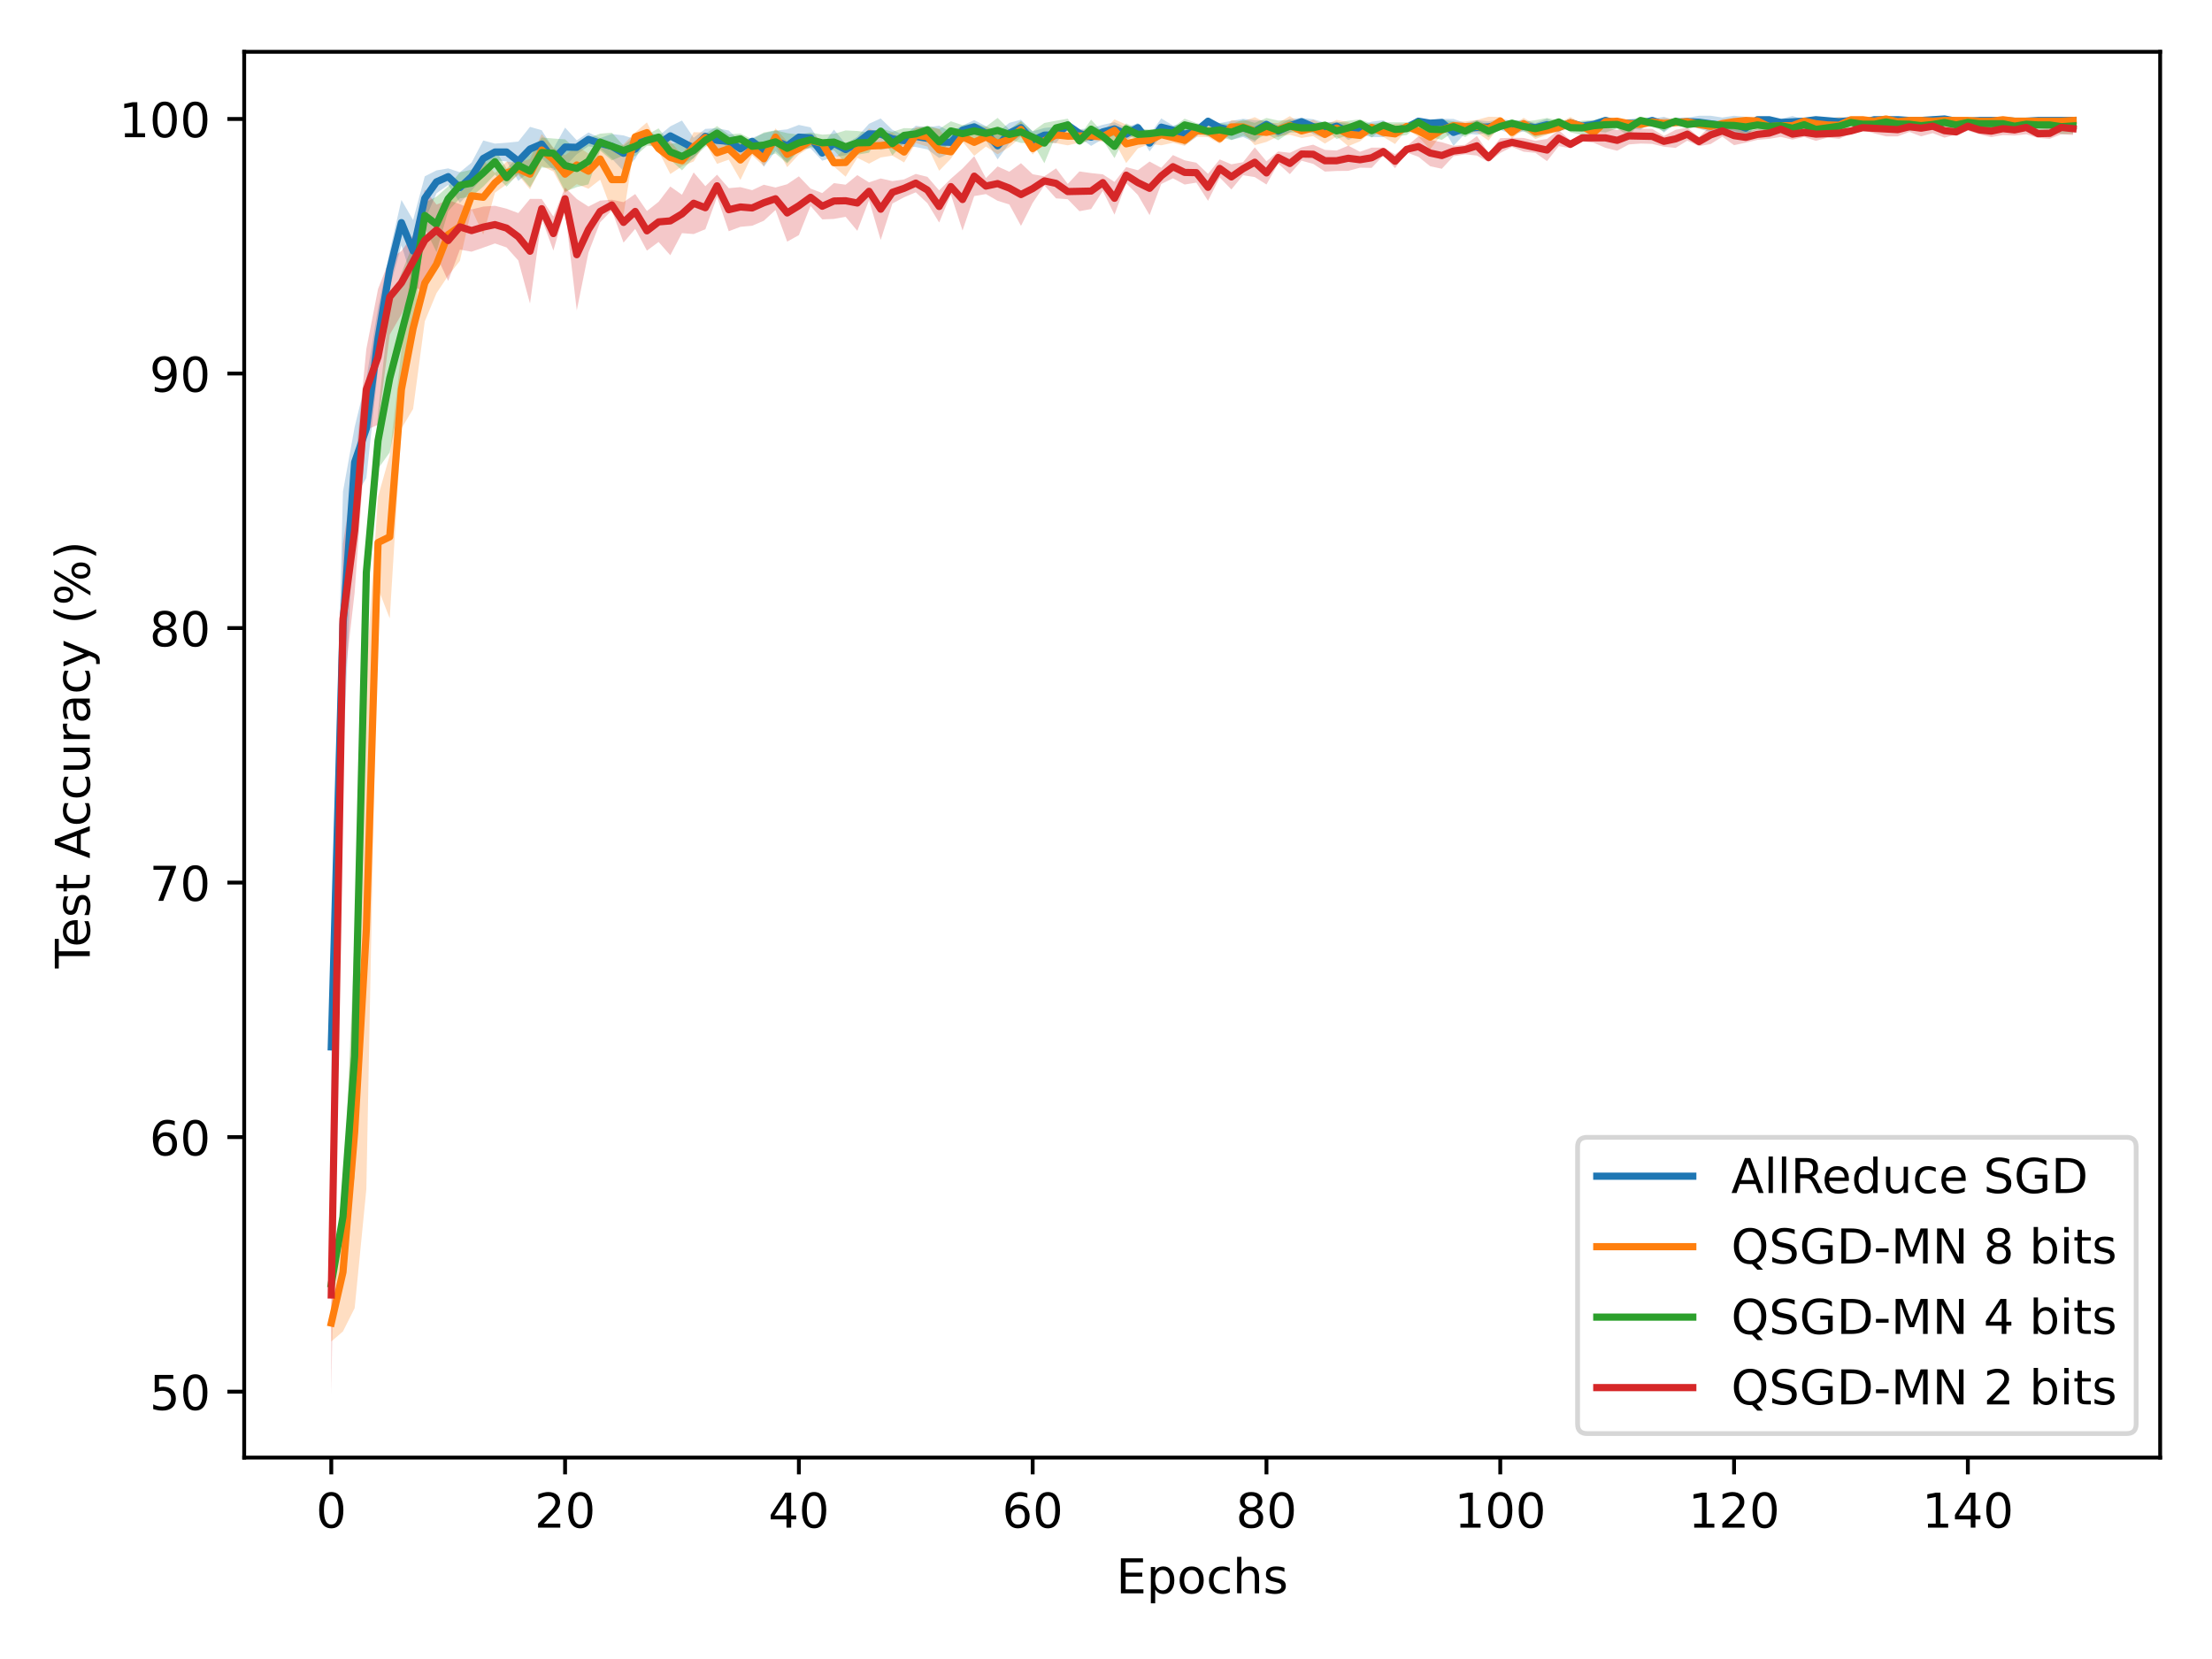 <?xml version="1.0" encoding="utf-8" standalone="no"?>
<!DOCTYPE svg PUBLIC "-//W3C//DTD SVG 1.1//EN"
  "http://www.w3.org/Graphics/SVG/1.1/DTD/svg11.dtd">
<!-- Created with matplotlib (https://matplotlib.org/) -->
<svg height="345.6pt" version="1.1" viewBox="0 0 460.8 345.6" width="460.8pt" xmlns="http://www.w3.org/2000/svg" xmlns:xlink="http://www.w3.org/1999/xlink">
 <defs>
  <style type="text/css">*{stroke-linecap:butt;stroke-linejoin:round;}</style>
 </defs>
 <g id="figure_1">
  <g id="patch_1">
   <path d="M 0 345.6 
L 460.8 345.6 
L 460.8 0 
L 0 0 
z
" style="fill:#ffffff;"/>
  </g>
  <g id="axes_1">
   <g id="patch_2">
    <path d="M 50.87 303.64 
L 450 303.64 
L 450 10.8 
L 50.87 10.8 
z
" style="fill:#ffffff;"/>
   </g>
   <g id="PolyCollection_1">
    <path clip-path="url(#pfb7b32393f)" d="M 69.012 196.426 
L 69.012 239.75 
L 71.447 158.118 
L 73.883 103.649 
L 76.318 99.582 
L 78.753 76.979 
L 81.188 59.975 
L 83.623 51.103 
L 86.059 58.725 
L 88.494 45.881 
L 90.929 40.273 
L 93.364 38.52 
L 95.8 42.266 
L 98.235 39.721 
L 100.67 36.772 
L 103.105 33.432 
L 105.54 33.607 
L 107.976 37.688 
L 110.411 35.675 
L 112.846 32.909 
L 115.281 35.468 
L 117.716 34.686 
L 120.152 32.138 
L 122.587 30.464 
L 125.022 30.953 
L 127.457 33.054 
L 129.892 35.653 
L 132.328 33.105 
L 134.763 28.839 
L 137.198 31.72 
L 139.633 30.289 
L 142.068 34.093 
L 144.504 32.988 
L 146.939 29.972 
L 149.374 31.761 
L 151.809 31.708 
L 154.244 32.552 
L 156.68 30.159 
L 159.115 34.751 
L 161.55 31.487 
L 163.985 33.807 
L 166.42 31.105 
L 168.856 30.914 
L 171.291 33.48 
L 173.726 32.722 
L 176.161 32.33 
L 178.596 31.018 
L 181.032 30.002 
L 183.467 31.212 
L 185.902 30.816 
L 188.337 30.383 
L 190.772 30.625 
L 193.208 31.12 
L 195.643 32.915 
L 198.078 31.833 
L 200.513 28.084 
L 202.949 27.866 
L 205.384 29.207 
L 207.819 33.207 
L 210.254 29.882 
L 212.689 28.259 
L 215.125 31.101 
L 217.56 29.643 
L 219.995 29.804 
L 222.43 26.714 
L 224.865 28.664 
L 227.301 30.393 
L 229.736 28.966 
L 232.171 28.255 
L 234.606 29.298 
L 237.041 27.566 
L 239.477 31.538 
L 241.912 28.322 
L 244.347 28.084 
L 246.782 30.221 
L 249.217 28.563 
L 251.653 25.631 
L 254.088 27.566 
L 256.523 29.148 
L 258.958 28.547 
L 261.393 29.623 
L 263.829 26.736 
L 266.264 28.563 
L 268.699 27.607 
L 271.134 26.163 
L 273.569 27.938 
L 276.005 28.816 
L 278.44 27.233 
L 280.875 29.176 
L 283.31 27.981 
L 285.745 28.569 
L 288.181 28.571 
L 290.616 27.633 
L 293.051 27.115 
L 295.486 25.631 
L 297.921 26.332 
L 300.357 26.267 
L 302.792 30.386 
L 305.227 27.782 
L 307.662 28.059 
L 310.098 27.607 
L 312.533 27.077 
L 314.968 27.958 
L 317.403 27.371 
L 319.838 27.566 
L 322.274 27.197 
L 324.709 27.433 
L 327.144 25.562 
L 329.579 27.233 
L 332.014 26.736 
L 334.45 25.476 
L 336.885 26.332 
L 339.32 26.701 
L 341.755 27.009 
L 344.19 25.476 
L 346.626 27.618 
L 349.061 25.717 
L 351.496 26.163 
L 353.931 26.804 
L 356.366 27.53 
L 358.802 27.78 
L 361.237 27.53 
L 363.672 29.06 
L 366.107 25.251 
L 368.542 25.251 
L 370.978 26.267 
L 373.413 26.649 
L 375.848 25.631 
L 378.283 25.251 
L 380.718 25.476 
L 383.154 26.163 
L 385.589 25.476 
L 388.024 26.267 
L 390.459 25.251 
L 392.894 25.251 
L 395.33 25.251 
L 397.765 25.476 
L 400.2 25.476 
L 402.635 25.251 
L 405.07 24.785 
L 407.506 25.631 
L 409.941 25.631 
L 412.376 25.476 
L 414.811 25.476 
L 417.247 25.476 
L 419.682 25.631 
L 422.117 25.631 
L 424.552 25.476 
L 426.987 25.476 
L 429.423 25.476 
L 431.858 25.476 
L 431.858 24.715 
L 431.858 24.715 
L 429.423 24.715 
L 426.987 24.715 
L 424.552 24.715 
L 422.117 24.87 
L 419.682 24.87 
L 417.247 24.715 
L 414.811 24.715 
L 412.376 24.715 
L 409.941 24.87 
L 407.506 24.87 
L 405.07 24.785 
L 402.635 24.63 
L 400.2 24.715 
L 397.765 24.715 
L 395.33 24.63 
L 392.894 24.63 
L 390.459 24.63 
L 388.024 24.752 
L 385.589 24.715 
L 383.154 24.546 
L 380.718 24.715 
L 378.283 24.63 
L 375.848 24.87 
L 373.413 24.163 
L 370.978 24.752 
L 368.542 24.63 
L 366.107 24.63 
L 363.672 24.341 
L 361.237 24.111 
L 358.802 24.482 
L 356.366 24.111 
L 353.931 24.112 
L 351.496 24.546 
L 349.061 25.096 
L 346.626 24.333 
L 344.19 24.715 
L 341.755 24.528 
L 339.32 24.837 
L 336.885 24.998 
L 334.45 24.715 
L 332.014 25.112 
L 329.579 25.34 
L 327.144 25.562 
L 324.709 25.658 
L 322.274 24.755 
L 319.838 25.628 
L 317.403 24.995 
L 314.968 25.133 
L 312.533 24.771 
L 310.098 25.277 
L 307.662 25.032 
L 305.227 25.62 
L 302.792 24.776 
L 300.357 24.752 
L 297.921 24.998 
L 295.486 24.87 
L 293.051 26.079 
L 290.616 26.597 
L 288.181 25.038 
L 285.745 25.35 
L 283.31 26.146 
L 280.875 25.779 
L 278.44 25.34 
L 276.005 25.518 
L 273.569 24.842 
L 271.134 24.546 
L 268.699 24.759 
L 266.264 26.082 
L 263.829 25.112 
L 261.393 25.022 
L 258.958 24.751 
L 256.523 25.186 
L 254.088 25.628 
L 251.653 24.87 
L 249.217 26.082 
L 246.782 25.666 
L 244.347 26.146 
L 241.912 24.666 
L 239.477 28.078 
L 237.041 25.628 
L 234.606 26.589 
L 232.171 25.457 
L 229.736 25.989 
L 227.301 26.737 
L 224.865 26.913 
L 222.43 25.445 
L 219.995 26.394 
L 217.56 26.659 
L 215.125 27.375 
L 212.689 24.935 
L 210.254 25.591 
L 207.819 27.548 
L 205.384 26.266 
L 202.949 25.018 
L 200.513 26.146 
L 198.078 27.471 
L 195.643 26.183 
L 193.208 26.528 
L 190.772 26.194 
L 188.337 28.196 
L 185.902 27.039 
L 183.467 24.675 
L 181.032 25.782 
L 178.596 28.494 
L 176.161 29.978 
L 173.726 26.997 
L 171.291 30.278 
L 168.856 26.527 
L 166.42 26.025 
L 163.985 26.948 
L 161.55 27.197 
L 159.115 27.765 
L 156.68 28.731 
L 154.244 29.445 
L 151.809 27.182 
L 149.374 26.715 
L 146.939 26.848 
L 144.504 28.698 
L 142.068 25.108 
L 139.633 26.323 
L 137.198 28.31 
L 134.763 27.359 
L 132.328 28.996 
L 129.892 28.209 
L 127.457 27.907 
L 125.022 28.766 
L 122.587 27.598 
L 120.152 29.238 
L 117.716 26.587 
L 115.281 30.983 
L 112.846 27.121 
L 110.411 26.427 
L 107.976 29.488 
L 105.54 29.737 
L 103.105 29.911 
L 100.67 29.265 
L 98.235 33.876 
L 95.8 35.887 
L 93.364 35.076 
L 90.929 35.498 
L 88.494 36.726 
L 86.059 45.838 
L 83.623 41.653 
L 81.188 52.355 
L 78.753 64.142 
L 76.318 78.926 
L 73.883 88.943 
L 71.447 102.413 
L 69.012 196.426 
z
" style="fill:#1f77b4;fill-opacity:0.25;"/>
   </g>
   <g id="PolyCollection_2">
    <path clip-path="url(#pfb7b32393f)" d="M 69.012 271.776 
L 69.012 279.46 
L 71.447 277.358 
L 73.883 272.5 
L 76.318 247.723 
L 78.753 122.568 
L 81.188 128.823 
L 83.623 89.27 
L 86.059 85.191 
L 88.494 66.945 
L 90.929 61.076 
L 93.364 57.434 
L 95.8 54.353 
L 98.235 43.552 
L 100.67 48.886 
L 103.105 40.142 
L 105.54 38.381 
L 107.976 36.466 
L 110.411 39.441 
L 112.846 34.589 
L 115.281 35.723 
L 117.716 40.199 
L 120.152 38.356 
L 122.587 39.321 
L 125.022 37.431 
L 127.457 43.903 
L 129.892 44.756 
L 132.328 29.434 
L 134.763 29.774 
L 137.198 31.524 
L 139.633 36.254 
L 142.068 34.649 
L 144.504 33.633 
L 146.939 29.742 
L 149.374 34.14 
L 151.809 33.256 
L 154.244 37.494 
L 156.68 32.359 
L 159.115 34.615 
L 161.55 30.393 
L 163.985 34.822 
L 166.42 32.188 
L 168.856 30.602 
L 171.291 30.527 
L 173.726 34.691 
L 176.161 36.808 
L 178.596 32.879 
L 181.032 34.092 
L 183.467 32.801 
L 185.902 32.424 
L 188.337 33.842 
L 190.772 29.813 
L 193.208 30.523 
L 195.643 35.57 
L 198.078 33.072 
L 200.513 29.515 
L 202.949 32.462 
L 205.384 30.523 
L 207.819 32.138 
L 210.254 30.649 
L 212.689 28.569 
L 215.125 32.188 
L 217.56 29.652 
L 219.995 29.827 
L 222.43 30.277 
L 224.865 29.711 
L 227.301 29.166 
L 229.736 29.515 
L 232.171 29.468 
L 234.606 33.977 
L 237.041 30.916 
L 239.477 29.996 
L 241.912 30.272 
L 244.347 29.742 
L 246.782 30.389 
L 249.217 28.48 
L 251.653 28.563 
L 254.088 29.929 
L 256.523 27.866 
L 258.958 27.607 
L 261.393 30.24 
L 263.829 29.562 
L 266.264 28.407 
L 268.699 28.078 
L 271.134 28.731 
L 273.569 28.354 
L 276.005 29.909 
L 278.44 28.431 
L 280.875 30.445 
L 283.31 29.443 
L 285.745 27.433 
L 288.181 28.527 
L 290.616 30.002 
L 293.051 26.973 
L 295.486 28.48 
L 297.921 31.126 
L 300.357 27.981 
L 302.792 27.043 
L 305.227 27.481 
L 307.662 27.601 
L 310.098 29.29 
L 312.533 26.028 
L 314.968 28.832 
L 317.403 27.009 
L 319.838 28.966 
L 322.274 28.084 
L 324.709 27.433 
L 327.144 26.765 
L 329.579 26.973 
L 332.014 28.832 
L 334.45 26.163 
L 336.885 25.631 
L 339.32 26.701 
L 341.755 26.736 
L 344.19 25.717 
L 346.626 26.859 
L 349.061 26.267 
L 351.496 26.163 
L 353.931 26.736 
L 356.366 26.973 
L 358.802 26.701 
L 361.237 26.163 
L 363.672 25.476 
L 366.107 26.028 
L 368.542 27.938 
L 370.978 27.371 
L 373.413 27.043 
L 375.848 25.631 
L 378.283 27.009 
L 380.718 27.331 
L 383.154 27.828 
L 385.589 25.251 
L 388.024 25.251 
L 390.459 25.631 
L 392.894 24.785 
L 395.33 26.163 
L 397.765 25.476 
L 400.2 25.476 
L 402.635 25.631 
L 405.07 25.476 
L 407.506 25.476 
L 409.941 25.476 
L 412.376 25.631 
L 414.811 25.631 
L 417.247 25.251 
L 419.682 25.631 
L 422.117 25.631 
L 424.552 25.631 
L 426.987 25.631 
L 429.423 25.631 
L 431.858 25.476 
L 431.858 24.715 
L 431.858 24.715 
L 429.423 24.87 
L 426.987 24.87 
L 424.552 24.87 
L 422.117 24.87 
L 419.682 24.87 
L 417.247 24.63 
L 414.811 24.87 
L 412.376 24.87 
L 409.941 24.715 
L 407.506 24.715 
L 405.07 24.715 
L 402.635 24.87 
L 400.2 24.715 
L 397.765 24.715 
L 395.33 24.546 
L 392.894 24.785 
L 390.459 24.87 
L 388.024 24.63 
L 385.589 24.63 
L 383.154 24.331 
L 380.718 24.724 
L 378.283 24.528 
L 375.848 24.87 
L 373.413 25.323 
L 370.978 24.995 
L 368.542 24.842 
L 366.107 24.371 
L 363.672 24.715 
L 361.237 24.546 
L 358.802 24.837 
L 356.366 25.704 
L 353.931 25.112 
L 351.496 24.546 
L 349.061 24.752 
L 346.626 24.575 
L 344.19 25.096 
L 341.755 25.112 
L 339.32 24.837 
L 336.885 24.87 
L 334.45 24.546 
L 332.014 26.33 
L 329.579 25.704 
L 327.144 24.358 
L 324.709 25.658 
L 322.274 26.146 
L 319.838 25.989 
L 317.403 24.528 
L 314.968 26.33 
L 312.533 24.371 
L 310.098 24.319 
L 307.662 24.972 
L 305.227 25.299 
L 302.792 25.323 
L 300.357 26.146 
L 297.921 26.004 
L 295.486 26.06 
L 293.051 25.704 
L 290.616 25.782 
L 288.181 26.635 
L 285.745 25.658 
L 283.31 26.962 
L 280.875 25.442 
L 278.44 24.971 
L 276.005 26.082 
L 273.569 24.944 
L 271.134 25.809 
L 268.699 24.184 
L 266.264 25.616 
L 263.829 25.6 
L 261.393 24.405 
L 258.958 25.277 
L 256.523 25.018 
L 254.088 27.822 
L 251.653 26.082 
L 249.217 26.06 
L 246.782 28.087 
L 244.347 27.595 
L 241.912 25.822 
L 239.477 28.481 
L 237.041 27.871 
L 234.606 25.949 
L 232.171 24.866 
L 229.736 27.408 
L 227.301 27.446 
L 224.865 26.901 
L 222.43 26.438 
L 219.995 26.371 
L 217.56 29.031 
L 215.125 29.706 
L 212.689 25.35 
L 210.254 27.413 
L 207.819 27.581 
L 205.384 26.504 
L 202.949 26.843 
L 200.513 27.408 
L 198.078 30.168 
L 195.643 26.841 
L 193.208 26.504 
L 190.772 26.489 
L 188.337 29.502 
L 185.902 27.606 
L 183.467 27.85 
L 181.032 26.766 
L 178.596 29.533 
L 176.161 30.886 
L 173.726 33.106 
L 171.291 29.192 
L 168.856 27.874 
L 166.42 29.706 
L 163.985 29.454 
L 161.55 26.737 
L 159.115 31.525 
L 156.68 29.639 
L 154.244 29.164 
L 151.809 28.742 
L 149.374 29.515 
L 146.939 27.595 
L 144.504 27.536 
L 142.068 32.319 
L 139.633 29.368 
L 137.198 30.37 
L 134.763 25.492 
L 132.328 27.593 
L 129.892 30.083 
L 127.457 30.937 
L 125.022 28.813 
L 122.587 31.998 
L 120.152 30.374 
L 117.716 32.362 
L 115.281 30.728 
L 112.846 27.926 
L 110.411 33.12 
L 107.976 33.92 
L 105.54 33.662 
L 103.105 36.044 
L 100.67 33.307 
L 98.235 38.019 
L 95.8 40.06 
L 93.364 40.294 
L 90.929 49.079 
L 88.494 50.978 
L 86.059 51.58 
L 83.623 72.978 
L 81.188 94.838 
L 78.753 103.476 
L 76.318 139.467 
L 73.883 199.199 
L 71.447 252.647 
L 69.012 271.776 
z
" style="fill:#ff7f0e;fill-opacity:0.25;"/>
   </g>
   <g id="PolyCollection_3">
    <path clip-path="url(#pfb7b32393f)" d="M 69.012 265.758 
L 69.012 269.218 
L 71.447 254.47 
L 73.883 245.342 
L 76.318 121.806 
L 78.753 97.671 
L 81.188 94.245 
L 83.623 81.836 
L 86.059 69.248 
L 88.494 47.53 
L 90.929 52.508 
L 93.364 43.972 
L 95.8 41.314 
L 98.235 40.965 
L 100.67 38.875 
L 103.105 36.36 
L 105.54 38.883 
L 107.976 36.221 
L 110.411 39.027 
L 112.846 34.908 
L 115.281 35.006 
L 117.716 39.91 
L 120.152 38.983 
L 122.587 38.409 
L 125.022 31.361 
L 127.457 33.413 
L 129.892 32.392 
L 132.328 32.546 
L 134.763 30.389 
L 137.198 30.393 
L 139.633 33.287 
L 142.068 35.48 
L 144.504 32.867 
L 146.939 30.602 
L 149.374 29.207 
L 151.809 30.787 
L 154.244 30.038 
L 156.68 31.936 
L 159.115 32.842 
L 161.55 31.964 
L 163.985 34.056 
L 166.42 31.461 
L 168.856 30.657 
L 171.291 31.461 
L 173.726 31.307 
L 176.161 33.998 
L 178.596 32.225 
L 181.032 31.814 
L 183.467 27.899 
L 185.902 32.364 
L 188.337 29.716 
L 190.772 29.026 
L 193.208 27.981 
L 195.643 32.207 
L 198.078 29.28 
L 200.513 29.614 
L 202.949 28.905 
L 205.384 29.193 
L 207.819 29.779 
L 210.254 29.039 
L 212.689 29.785 
L 215.125 29.786 
L 217.56 34.001 
L 219.995 28.144 
L 222.43 27.331 
L 224.865 30.262 
L 227.301 28.903 
L 229.736 29.195 
L 232.171 32.948 
L 234.606 28.014 
L 237.041 29.137 
L 239.477 28.728 
L 241.912 28.087 
L 244.347 28.957 
L 246.782 27.331 
L 249.217 27.566 
L 251.653 28.41 
L 254.088 28.495 
L 256.523 29.18 
L 258.958 28.259 
L 261.393 29.259 
L 263.829 27.893 
L 266.264 29.221 
L 268.699 27.601 
L 271.134 27.664 
L 273.569 27.566 
L 276.005 26.714 
L 278.44 28.953 
L 280.875 28.144 
L 283.31 26.701 
L 285.745 28.652 
L 288.181 26.714 
L 290.616 28.439 
L 293.051 28.129 
L 295.486 26.267 
L 297.921 28.524 
L 300.357 29.138 
L 302.792 27.481 
L 305.227 28.563 
L 307.662 27.115 
L 310.098 28.563 
L 312.533 26.973 
L 314.968 26.332 
L 317.403 27.374 
L 319.838 28.571 
L 322.274 27.893 
L 324.709 25.717 
L 327.144 27.566 
L 329.579 28.144 
L 332.014 27.371 
L 334.45 27.618 
L 336.885 26.736 
L 339.32 28.354 
L 341.755 25.476 
L 344.19 26.332 
L 346.626 27.371 
L 349.061 25.631 
L 351.496 26.736 
L 353.931 26.332 
L 356.366 26.736 
L 358.802 26.714 
L 361.237 27.235 
L 363.672 27.866 
L 366.107 27.042 
L 368.542 27.374 
L 370.978 27.371 
L 373.413 27.782 
L 375.848 27.197 
L 378.283 28.192 
L 380.718 27.664 
L 383.154 27.601 
L 385.589 26.267 
L 388.024 27.266 
L 390.459 27.266 
L 392.894 25.717 
L 395.33 27.131 
L 397.765 27.266 
L 400.2 27.043 
L 402.635 26.736 
L 405.07 26.267 
L 407.506 27.042 
L 409.941 26.267 
L 412.376 26.701 
L 414.811 26.701 
L 417.247 26.701 
L 419.682 27.601 
L 422.117 27.266 
L 424.552 27.331 
L 426.987 27.042 
L 429.423 27.938 
L 431.858 27.893 
L 431.858 24.576 
L 431.858 24.576 
L 429.423 24.842 
L 426.987 25.013 
L 424.552 24.724 
L 422.117 24.479 
L 419.682 24.972 
L 417.247 24.837 
L 414.811 24.837 
L 412.376 24.837 
L 409.941 24.752 
L 407.506 25.013 
L 405.07 24.752 
L 402.635 25.112 
L 400.2 25.323 
L 397.765 24.479 
L 395.33 24.511 
L 392.894 25.096 
L 390.459 24.479 
L 388.024 24.479 
L 385.589 24.752 
L 383.154 24.972 
L 380.718 25.634 
L 378.283 25.728 
L 375.848 24.755 
L 373.413 25.62 
L 370.978 24.995 
L 368.542 25.303 
L 366.107 25.013 
L 363.672 25.018 
L 361.237 25.028 
L 358.802 25.445 
L 356.366 25.112 
L 353.931 24.998 
L 351.496 25.112 
L 349.061 24.87 
L 346.626 24.995 
L 344.19 24.998 
L 341.755 24.715 
L 339.32 24.944 
L 336.885 25.112 
L 334.45 24.333 
L 332.014 24.995 
L 329.579 25.154 
L 327.144 25.628 
L 324.709 25.096 
L 322.274 24.576 
L 319.838 25.038 
L 317.403 25.303 
L 314.968 24.998 
L 312.533 25.704 
L 310.098 26.082 
L 307.662 25.044 
L 305.227 26.082 
L 302.792 25.299 
L 300.357 24.885 
L 297.921 25.292 
L 295.486 24.752 
L 293.051 25.48 
L 290.616 25.481 
L 288.181 25.445 
L 285.745 25.785 
L 283.31 24.837 
L 280.875 25.154 
L 278.44 25.588 
L 276.005 25.445 
L 273.569 25.628 
L 271.134 25.634 
L 268.699 24.972 
L 266.264 25.112 
L 263.829 24.576 
L 261.393 25.592 
L 258.958 24.935 
L 256.523 25.879 
L 254.088 25.632 
L 251.653 26.338 
L 249.217 25.628 
L 246.782 24.724 
L 244.347 26.515 
L 241.912 26.972 
L 239.477 26.952 
L 237.041 26.854 
L 234.606 25.698 
L 232.171 28.014 
L 229.736 27.624 
L 227.301 24.913 
L 224.865 28.421 
L 222.43 24.724 
L 219.995 25.154 
L 217.56 25.615 
L 215.125 27.344 
L 212.689 25.17 
L 210.254 26.952 
L 207.819 24.555 
L 205.384 26.383 
L 202.949 25.636 
L 200.513 26.066 
L 198.078 25.261 
L 195.643 26.89 
L 193.208 26.146 
L 190.772 26.757 
L 188.337 26.689 
L 185.902 27.458 
L 183.467 26.746 
L 181.032 27.594 
L 178.596 27.287 
L 176.161 27.171 
L 173.726 27.894 
L 171.291 28.051 
L 168.856 27.612 
L 166.42 28.051 
L 163.985 27.734 
L 161.55 27.133 
L 159.115 27.602 
L 156.68 29.025 
L 154.244 27.817 
L 151.809 28 
L 149.374 26.266 
L 146.939 27.874 
L 144.504 29.855 
L 142.068 29.728 
L 139.633 29.953 
L 137.198 26.737 
L 134.763 28.087 
L 132.328 28.416 
L 129.892 30.331 
L 127.457 27.652 
L 125.022 27.84 
L 122.587 28.766 
L 120.152 31.196 
L 117.716 29.026 
L 115.281 28.856 
L 112.846 28.643 
L 110.411 32.291 
L 107.976 32.612 
L 105.54 35.128 
L 103.105 31.023 
L 100.67 33.168 
L 98.235 35.325 
L 95.8 35.907 
L 93.364 38.842 
L 90.929 40.973 
L 88.494 42.223 
L 86.059 50.849 
L 83.623 56.902 
L 81.188 63.342 
L 78.753 85.911 
L 76.318 116.665 
L 73.883 194.666 
L 71.447 252.441 
L 69.012 265.758 
z
" style="fill:#2ca02c;fill-opacity:0.25;"/>
   </g>
   <g id="PolyCollection_4">
    <path clip-path="url(#pfb7b32393f)" d="M 69.012 249.204 
L 69.012 290.329 
L 71.447 144.631 
L 73.883 123.38 
L 76.318 89.562 
L 78.753 88.48 
L 81.188 69.713 
L 83.623 65.535 
L 86.059 59.829 
L 88.494 60.608 
L 90.929 53.252 
L 93.364 58.522 
L 95.8 51.997 
L 98.235 52.433 
L 100.67 51.586 
L 103.105 50.715 
L 105.54 51.556 
L 107.976 54.27 
L 110.411 63.234 
L 112.846 45.513 
L 115.281 52.204 
L 117.716 43.754 
L 120.152 64.663 
L 122.587 52.627 
L 125.022 46.309 
L 127.457 43.805 
L 129.892 50.541 
L 132.328 47.675 
L 134.763 52.213 
L 137.198 50.408 
L 139.633 53.176 
L 142.068 48.565 
L 144.504 48.758 
L 146.939 47.76 
L 149.374 41.038 
L 151.809 48.173 
L 154.244 47.25 
L 156.68 47.03 
L 159.115 45.986 
L 161.55 43.754 
L 163.985 50.338 
L 166.42 48.978 
L 168.856 42.912 
L 171.291 45.702 
L 173.726 45.603 
L 176.161 45.167 
L 178.596 48.092 
L 181.032 41.716 
L 183.467 49.99 
L 185.902 42.394 
L 188.337 41.095 
L 190.772 40.059 
L 193.208 42.346 
L 195.643 46.362 
L 198.078 40.504 
L 200.513 48.027 
L 202.949 40.847 
L 205.384 40.428 
L 207.819 41.825 
L 210.254 42.59 
L 212.689 47.057 
L 215.125 42.272 
L 217.56 38.625 
L 219.995 41.327 
L 222.43 41.498 
L 224.865 43.997 
L 227.301 43.547 
L 229.736 39.769 
L 232.171 44.712 
L 234.606 38.169 
L 237.041 40.622 
L 239.477 44.813 
L 241.912 38.324 
L 244.347 37.148 
L 246.782 38.444 
L 249.217 38.044 
L 251.653 41.833 
L 254.088 36.974 
L 256.523 39.468 
L 258.958 36.502 
L 261.393 36.891 
L 263.829 38.432 
L 266.264 34.069 
L 268.699 36.278 
L 271.134 33.479 
L 273.569 34.134 
L 276.005 35.745 
L 278.44 35.617 
L 280.875 35.59 
L 283.31 34.934 
L 285.745 34.975 
L 288.181 32.377 
L 290.616 35.043 
L 293.051 31.769 
L 295.486 32.664 
L 297.921 34.622 
L 300.357 35.159 
L 302.792 32.556 
L 305.227 32.145 
L 307.662 32.407 
L 310.098 33.766 
L 312.533 31.867 
L 314.968 30.599 
L 317.403 31.602 
L 319.838 31.838 
L 322.274 33.568 
L 324.709 30.439 
L 327.144 30.879 
L 329.579 29.46 
L 332.014 29.742 
L 334.45 30.794 
L 336.885 31.401 
L 339.32 30.089 
L 341.755 29.906 
L 344.19 29.972 
L 346.626 30.568 
L 349.061 30.816 
L 351.496 29.298 
L 353.931 30.443 
L 356.366 30.004 
L 358.802 28.48 
L 361.237 30.244 
L 363.672 29.72 
L 366.107 29.137 
L 368.542 28.924 
L 370.978 28.524 
L 373.413 29.083 
L 375.848 28.527 
L 378.283 29.346 
L 380.718 28.664 
L 383.154 28.924 
L 385.589 27.778 
L 388.024 27.115 
L 390.459 27.796 
L 392.894 28.407 
L 395.33 28.407 
L 397.765 27.481 
L 400.2 28.407 
L 402.635 27.736 
L 405.07 28.68 
L 407.506 27.985 
L 409.941 27.233 
L 412.376 27.981 
L 414.811 28.563 
L 417.247 28.129 
L 419.682 28.237 
L 422.117 27.958 
L 424.552 28.728 
L 426.987 28.93 
L 429.423 27.958 
L 431.858 28.129 
L 431.858 25.48 
L 431.858 25.48 
L 429.423 25.133 
L 426.987 26.647 
L 424.552 26.952 
L 422.117 25.133 
L 419.682 25.889 
L 417.247 25.48 
L 414.811 26.082 
L 412.376 26.146 
L 409.941 25.34 
L 407.506 26.97 
L 405.07 25.758 
L 402.635 24.837 
L 400.2 24.994 
L 397.765 25.299 
L 395.33 25.616 
L 392.894 25.616 
L 390.459 25.709 
L 388.024 26.079 
L 385.589 26.763 
L 383.154 26.549 
L 380.718 26.913 
L 378.283 26.541 
L 375.848 26.635 
L 373.413 26.804 
L 370.978 25.292 
L 368.542 26.549 
L 366.107 26.854 
L 363.672 27.513 
L 361.237 26.265 
L 358.802 26.06 
L 356.366 26.194 
L 353.931 28.551 
L 351.496 26.589 
L 349.061 27.039 
L 346.626 28.323 
L 344.19 26.848 
L 341.755 26.81 
L 339.32 26.523 
L 336.885 27.076 
L 334.45 26.646 
L 332.014 27.595 
L 329.579 27.981 
L 327.144 29.254 
L 324.709 27.105 
L 322.274 28.948 
L 319.838 29.331 
L 317.403 28.739 
L 314.968 28.706 
L 312.533 28.784 
L 310.098 31.856 
L 307.662 28.348 
L 305.227 30.163 
L 302.792 30.374 
L 300.357 29.634 
L 297.921 29.136 
L 295.486 28.401 
L 293.051 30.435 
L 290.616 32.132 
L 288.181 30.759 
L 285.745 30.751 
L 283.31 31.62 
L 280.875 30.343 
L 278.44 31.352 
L 276.005 31.224 
L 273.569 30.142 
L 271.134 30.693 
L 268.699 31.83 
L 266.264 31.553 
L 263.829 33.612 
L 261.393 30.699 
L 258.958 33.781 
L 256.523 34.232 
L 254.088 33.205 
L 251.653 36.217 
L 249.217 33.896 
L 246.782 33.392 
L 244.347 32.306 
L 241.912 34.962 
L 239.477 33.652 
L 237.041 35.46 
L 234.606 34.807 
L 232.171 37.894 
L 229.736 36.313 
L 227.301 36.057 
L 224.865 35.71 
L 222.43 38.313 
L 219.995 35.066 
L 217.56 36.732 
L 215.125 36.296 
L 212.689 33.996 
L 210.254 35.771 
L 207.819 34.672 
L 205.384 37.104 
L 202.949 32.543 
L 200.513 35.098 
L 198.078 37.235 
L 195.643 39.662 
L 193.208 36.843 
L 190.772 36.231 
L 188.337 37.369 
L 185.902 37.728 
L 183.467 37.173 
L 181.032 37.991 
L 178.596 36.483 
L 176.161 38.476 
L 173.726 38.143 
L 171.291 40.218 
L 168.856 39.28 
L 166.42 36.736 
L 163.985 38.379 
L 161.55 39.06 
L 159.115 38.485 
L 156.68 39.615 
L 154.244 38.982 
L 151.809 39.198 
L 149.374 36.39 
L 146.939 38.782 
L 144.504 35.921 
L 142.068 40.566 
L 139.633 38.855 
L 137.198 42.037 
L 134.763 43.961 
L 132.328 40.421 
L 129.892 42.112 
L 127.457 41.598 
L 125.022 41.787 
L 122.587 43.029 
L 120.152 41.453 
L 117.716 39.06 
L 115.281 45.109 
L 112.846 41.444 
L 110.411 41.432 
L 107.976 44.389 
L 105.54 43.478 
L 103.105 42.869 
L 100.67 43.034 
L 98.235 43.637 
L 95.8 42.52 
L 93.364 41.691 
L 90.929 42.611 
L 88.494 39.501 
L 86.059 48.979 
L 83.623 52.283 
L 81.188 54.009 
L 78.753 60.201 
L 76.318 72.686 
L 73.883 97.692 
L 71.447 113.311 
L 69.012 249.204 
z
" style="fill:#d62728;fill-opacity:0.25;"/>
   </g>
   <g id="matplotlib.axis_1">
    <g id="xtick_1">
     <g id="line2d_1">
      <defs>
       <path d="M 0 0 
L 0 3.5 
" id="mce3afdbcf7" style="stroke:#000000;stroke-width:0.8;"/>
      </defs>
      <g>
       <use style="stroke:#000000;stroke-width:0.8;" x="69.012" xlink:href="#mce3afdbcf7" y="303.64"/>
      </g>
     </g>
     <g id="text_1">
      <!-- 0 -->
      <g transform="translate(65.831 318.238)scale(0.1 -0.1)">
       <defs>
        <path d="M 31.781 66.406 
Q 24.172 66.406 20.328 58.906 
Q 16.5 51.422 16.5 36.375 
Q 16.5 21.391 20.328 13.891 
Q 24.172 6.391 31.781 6.391 
Q 39.453 6.391 43.281 13.891 
Q 47.125 21.391 47.125 36.375 
Q 47.125 51.422 43.281 58.906 
Q 39.453 66.406 31.781 66.406 
z
M 31.781 74.219 
Q 44.047 74.219 50.516 64.516 
Q 56.984 54.828 56.984 36.375 
Q 56.984 17.969 50.516 8.266 
Q 44.047 -1.422 31.781 -1.422 
Q 19.531 -1.422 13.062 8.266 
Q 6.594 17.969 6.594 36.375 
Q 6.594 54.828 13.062 64.516 
Q 19.531 74.219 31.781 74.219 
z
" id="DejaVuSans-48"/>
       </defs>
       <use xlink:href="#DejaVuSans-48"/>
      </g>
     </g>
    </g>
    <g id="xtick_2">
     <g id="line2d_2">
      <g>
       <use style="stroke:#000000;stroke-width:0.8;" x="117.716" xlink:href="#mce3afdbcf7" y="303.64"/>
      </g>
     </g>
     <g id="text_2">
      <!-- 20 -->
      <g transform="translate(111.354 318.238)scale(0.1 -0.1)">
       <defs>
        <path d="M 19.188 8.297 
L 53.609 8.297 
L 53.609 0 
L 7.328 0 
L 7.328 8.297 
Q 12.938 14.109 22.625 23.891 
Q 32.328 33.688 34.812 36.531 
Q 39.547 41.844 41.422 45.531 
Q 43.312 49.219 43.312 52.781 
Q 43.312 58.594 39.234 62.25 
Q 35.156 65.922 28.609 65.922 
Q 23.969 65.922 18.812 64.312 
Q 13.672 62.703 7.812 59.422 
L 7.812 69.391 
Q 13.766 71.781 18.938 73 
Q 24.125 74.219 28.422 74.219 
Q 39.75 74.219 46.484 68.547 
Q 53.219 62.891 53.219 53.422 
Q 53.219 48.922 51.531 44.891 
Q 49.859 40.875 45.406 35.406 
Q 44.188 33.984 37.641 27.219 
Q 31.109 20.453 19.188 8.297 
z
" id="DejaVuSans-50"/>
       </defs>
       <use xlink:href="#DejaVuSans-50"/>
       <use x="63.623" xlink:href="#DejaVuSans-48"/>
      </g>
     </g>
    </g>
    <g id="xtick_3">
     <g id="line2d_3">
      <g>
       <use style="stroke:#000000;stroke-width:0.8;" x="166.42" xlink:href="#mce3afdbcf7" y="303.64"/>
      </g>
     </g>
     <g id="text_3">
      <!-- 40 -->
      <g transform="translate(160.058 318.238)scale(0.1 -0.1)">
       <defs>
        <path d="M 37.797 64.312 
L 12.891 25.391 
L 37.797 25.391 
z
M 35.203 72.906 
L 47.609 72.906 
L 47.609 25.391 
L 58.016 25.391 
L 58.016 17.188 
L 47.609 17.188 
L 47.609 0 
L 37.797 0 
L 37.797 17.188 
L 4.891 17.188 
L 4.891 26.703 
z
" id="DejaVuSans-52"/>
       </defs>
       <use xlink:href="#DejaVuSans-52"/>
       <use x="63.623" xlink:href="#DejaVuSans-48"/>
      </g>
     </g>
    </g>
    <g id="xtick_4">
     <g id="line2d_4">
      <g>
       <use style="stroke:#000000;stroke-width:0.8;" x="215.125" xlink:href="#mce3afdbcf7" y="303.64"/>
      </g>
     </g>
     <g id="text_4">
      <!-- 60 -->
      <g transform="translate(208.762 318.238)scale(0.1 -0.1)">
       <defs>
        <path d="M 33.016 40.375 
Q 26.375 40.375 22.484 35.828 
Q 18.609 31.297 18.609 23.391 
Q 18.609 15.531 22.484 10.953 
Q 26.375 6.391 33.016 6.391 
Q 39.656 6.391 43.531 10.953 
Q 47.406 15.531 47.406 23.391 
Q 47.406 31.297 43.531 35.828 
Q 39.656 40.375 33.016 40.375 
z
M 52.594 71.297 
L 52.594 62.312 
Q 48.875 64.062 45.094 64.984 
Q 41.312 65.922 37.594 65.922 
Q 27.828 65.922 22.672 59.328 
Q 17.531 52.734 16.797 39.406 
Q 19.672 43.656 24.016 45.922 
Q 28.375 48.188 33.594 48.188 
Q 44.578 48.188 50.953 41.516 
Q 57.328 34.859 57.328 23.391 
Q 57.328 12.156 50.688 5.359 
Q 44.047 -1.422 33.016 -1.422 
Q 20.359 -1.422 13.672 8.266 
Q 6.984 17.969 6.984 36.375 
Q 6.984 53.656 15.188 63.938 
Q 23.391 74.219 37.203 74.219 
Q 40.922 74.219 44.703 73.484 
Q 48.484 72.75 52.594 71.297 
z
" id="DejaVuSans-54"/>
       </defs>
       <use xlink:href="#DejaVuSans-54"/>
       <use x="63.623" xlink:href="#DejaVuSans-48"/>
      </g>
     </g>
    </g>
    <g id="xtick_5">
     <g id="line2d_5">
      <g>
       <use style="stroke:#000000;stroke-width:0.8;" x="263.829" xlink:href="#mce3afdbcf7" y="303.64"/>
      </g>
     </g>
     <g id="text_5">
      <!-- 80 -->
      <g transform="translate(257.466 318.238)scale(0.1 -0.1)">
       <defs>
        <path d="M 31.781 34.625 
Q 24.75 34.625 20.719 30.859 
Q 16.703 27.094 16.703 20.516 
Q 16.703 13.922 20.719 10.156 
Q 24.75 6.391 31.781 6.391 
Q 38.812 6.391 42.859 10.172 
Q 46.922 13.969 46.922 20.516 
Q 46.922 27.094 42.891 30.859 
Q 38.875 34.625 31.781 34.625 
z
M 21.922 38.812 
Q 15.578 40.375 12.031 44.719 
Q 8.5 49.078 8.5 55.328 
Q 8.5 64.062 14.719 69.141 
Q 20.953 74.219 31.781 74.219 
Q 42.672 74.219 48.875 69.141 
Q 55.078 64.062 55.078 55.328 
Q 55.078 49.078 51.531 44.719 
Q 48 40.375 41.703 38.812 
Q 48.828 37.156 52.797 32.312 
Q 56.781 27.484 56.781 20.516 
Q 56.781 9.906 50.312 4.234 
Q 43.844 -1.422 31.781 -1.422 
Q 19.734 -1.422 13.25 4.234 
Q 6.781 9.906 6.781 20.516 
Q 6.781 27.484 10.781 32.312 
Q 14.797 37.156 21.922 38.812 
z
M 18.312 54.391 
Q 18.312 48.734 21.844 45.562 
Q 25.391 42.391 31.781 42.391 
Q 38.141 42.391 41.719 45.562 
Q 45.312 48.734 45.312 54.391 
Q 45.312 60.062 41.719 63.234 
Q 38.141 66.406 31.781 66.406 
Q 25.391 66.406 21.844 63.234 
Q 18.312 60.062 18.312 54.391 
z
" id="DejaVuSans-56"/>
       </defs>
       <use xlink:href="#DejaVuSans-56"/>
       <use x="63.623" xlink:href="#DejaVuSans-48"/>
      </g>
     </g>
    </g>
    <g id="xtick_6">
     <g id="line2d_6">
      <g>
       <use style="stroke:#000000;stroke-width:0.8;" x="312.533" xlink:href="#mce3afdbcf7" y="303.64"/>
      </g>
     </g>
     <g id="text_6">
      <!-- 100 -->
      <g transform="translate(302.989 318.238)scale(0.1 -0.1)">
       <defs>
        <path d="M 12.406 8.297 
L 28.516 8.297 
L 28.516 63.922 
L 10.984 60.406 
L 10.984 69.391 
L 28.422 72.906 
L 38.281 72.906 
L 38.281 8.297 
L 54.391 8.297 
L 54.391 0 
L 12.406 0 
z
" id="DejaVuSans-49"/>
       </defs>
       <use xlink:href="#DejaVuSans-49"/>
       <use x="63.623" xlink:href="#DejaVuSans-48"/>
       <use x="127.246" xlink:href="#DejaVuSans-48"/>
      </g>
     </g>
    </g>
    <g id="xtick_7">
     <g id="line2d_7">
      <g>
       <use style="stroke:#000000;stroke-width:0.8;" x="361.237" xlink:href="#mce3afdbcf7" y="303.64"/>
      </g>
     </g>
     <g id="text_7">
      <!-- 120 -->
      <g transform="translate(351.693 318.238)scale(0.1 -0.1)">
       <use xlink:href="#DejaVuSans-49"/>
       <use x="63.623" xlink:href="#DejaVuSans-50"/>
       <use x="127.246" xlink:href="#DejaVuSans-48"/>
      </g>
     </g>
    </g>
    <g id="xtick_8">
     <g id="line2d_8">
      <g>
       <use style="stroke:#000000;stroke-width:0.8;" x="409.941" xlink:href="#mce3afdbcf7" y="303.64"/>
      </g>
     </g>
     <g id="text_8">
      <!-- 140 -->
      <g transform="translate(400.397 318.238)scale(0.1 -0.1)">
       <use xlink:href="#DejaVuSans-49"/>
       <use x="63.623" xlink:href="#DejaVuSans-52"/>
       <use x="127.246" xlink:href="#DejaVuSans-48"/>
      </g>
     </g>
    </g>
    <g id="text_9">
     <!-- Epochs -->
     <g transform="translate(232.519 331.917)scale(0.1 -0.1)">
      <defs>
       <path d="M 9.812 72.906 
L 55.906 72.906 
L 55.906 64.594 
L 19.672 64.594 
L 19.672 43.016 
L 54.391 43.016 
L 54.391 34.719 
L 19.672 34.719 
L 19.672 8.297 
L 56.781 8.297 
L 56.781 0 
L 9.812 0 
z
" id="DejaVuSans-69"/>
       <path d="M 18.109 8.203 
L 18.109 -20.797 
L 9.078 -20.797 
L 9.078 54.688 
L 18.109 54.688 
L 18.109 46.391 
Q 20.953 51.266 25.266 53.625 
Q 29.594 56 35.594 56 
Q 45.562 56 51.781 48.094 
Q 58.016 40.188 58.016 27.297 
Q 58.016 14.406 51.781 6.484 
Q 45.562 -1.422 35.594 -1.422 
Q 29.594 -1.422 25.266 0.953 
Q 20.953 3.328 18.109 8.203 
z
M 48.688 27.297 
Q 48.688 37.203 44.609 42.844 
Q 40.531 48.484 33.406 48.484 
Q 26.266 48.484 22.188 42.844 
Q 18.109 37.203 18.109 27.297 
Q 18.109 17.391 22.188 11.75 
Q 26.266 6.109 33.406 6.109 
Q 40.531 6.109 44.609 11.75 
Q 48.688 17.391 48.688 27.297 
z
" id="DejaVuSans-112"/>
       <path d="M 30.609 48.391 
Q 23.391 48.391 19.188 42.75 
Q 14.984 37.109 14.984 27.297 
Q 14.984 17.484 19.156 11.844 
Q 23.344 6.203 30.609 6.203 
Q 37.797 6.203 41.984 11.859 
Q 46.188 17.531 46.188 27.297 
Q 46.188 37.016 41.984 42.703 
Q 37.797 48.391 30.609 48.391 
z
M 30.609 56 
Q 42.328 56 49.016 48.375 
Q 55.719 40.766 55.719 27.297 
Q 55.719 13.875 49.016 6.219 
Q 42.328 -1.422 30.609 -1.422 
Q 18.844 -1.422 12.172 6.219 
Q 5.516 13.875 5.516 27.297 
Q 5.516 40.766 12.172 48.375 
Q 18.844 56 30.609 56 
z
" id="DejaVuSans-111"/>
       <path d="M 48.781 52.594 
L 48.781 44.188 
Q 44.969 46.297 41.141 47.344 
Q 37.312 48.391 33.406 48.391 
Q 24.656 48.391 19.812 42.844 
Q 14.984 37.312 14.984 27.297 
Q 14.984 17.281 19.812 11.734 
Q 24.656 6.203 33.406 6.203 
Q 37.312 6.203 41.141 7.25 
Q 44.969 8.297 48.781 10.406 
L 48.781 2.094 
Q 45.016 0.344 40.984 -0.531 
Q 36.969 -1.422 32.422 -1.422 
Q 20.062 -1.422 12.781 6.344 
Q 5.516 14.109 5.516 27.297 
Q 5.516 40.672 12.859 48.328 
Q 20.219 56 33.016 56 
Q 37.156 56 41.109 55.141 
Q 45.062 54.297 48.781 52.594 
z
" id="DejaVuSans-99"/>
       <path d="M 54.891 33.016 
L 54.891 0 
L 45.906 0 
L 45.906 32.719 
Q 45.906 40.484 42.875 44.328 
Q 39.844 48.188 33.797 48.188 
Q 26.516 48.188 22.312 43.547 
Q 18.109 38.922 18.109 30.906 
L 18.109 0 
L 9.078 0 
L 9.078 75.984 
L 18.109 75.984 
L 18.109 46.188 
Q 21.344 51.125 25.703 53.562 
Q 30.078 56 35.797 56 
Q 45.219 56 50.047 50.172 
Q 54.891 44.344 54.891 33.016 
z
" id="DejaVuSans-104"/>
       <path d="M 44.281 53.078 
L 44.281 44.578 
Q 40.484 46.531 36.375 47.5 
Q 32.281 48.484 27.875 48.484 
Q 21.188 48.484 17.844 46.438 
Q 14.5 44.391 14.5 40.281 
Q 14.5 37.156 16.891 35.375 
Q 19.281 33.594 26.516 31.984 
L 29.594 31.297 
Q 39.156 29.25 43.188 25.516 
Q 47.219 21.781 47.219 15.094 
Q 47.219 7.469 41.188 3.016 
Q 35.156 -1.422 24.609 -1.422 
Q 20.219 -1.422 15.453 -0.562 
Q 10.688 0.297 5.422 2 
L 5.422 11.281 
Q 10.406 8.688 15.234 7.391 
Q 20.062 6.109 24.812 6.109 
Q 31.156 6.109 34.562 8.281 
Q 37.984 10.453 37.984 14.406 
Q 37.984 18.062 35.516 20.016 
Q 33.062 21.969 24.703 23.781 
L 21.578 24.516 
Q 13.234 26.266 9.516 29.906 
Q 5.812 33.547 5.812 39.891 
Q 5.812 47.609 11.281 51.797 
Q 16.75 56 26.812 56 
Q 31.781 56 36.172 55.266 
Q 40.578 54.547 44.281 53.078 
z
" id="DejaVuSans-115"/>
      </defs>
      <use xlink:href="#DejaVuSans-69"/>
      <use x="63.184" xlink:href="#DejaVuSans-112"/>
      <use x="126.66" xlink:href="#DejaVuSans-111"/>
      <use x="187.842" xlink:href="#DejaVuSans-99"/>
      <use x="242.822" xlink:href="#DejaVuSans-104"/>
      <use x="306.201" xlink:href="#DejaVuSans-115"/>
     </g>
    </g>
   </g>
   <g id="matplotlib.axis_2">
    <g id="ytick_1">
     <g id="line2d_9">
      <defs>
       <path d="M 0 0 
L -3.5 0 
" id="m3d1783bbc6" style="stroke:#000000;stroke-width:0.8;"/>
      </defs>
      <g>
       <use style="stroke:#000000;stroke-width:0.8;" x="50.87" xlink:href="#m3d1783bbc6" y="289.91"/>
      </g>
     </g>
     <g id="text_10">
      <!-- 50 -->
      <g transform="translate(31.145 293.709)scale(0.1 -0.1)">
       <defs>
        <path d="M 10.797 72.906 
L 49.516 72.906 
L 49.516 64.594 
L 19.828 64.594 
L 19.828 46.734 
Q 21.969 47.469 24.109 47.828 
Q 26.266 48.188 28.422 48.188 
Q 40.625 48.188 47.75 41.5 
Q 54.891 34.812 54.891 23.391 
Q 54.891 11.625 47.562 5.094 
Q 40.234 -1.422 26.906 -1.422 
Q 22.312 -1.422 17.547 -0.641 
Q 12.797 0.141 7.719 1.703 
L 7.719 11.625 
Q 12.109 9.234 16.797 8.062 
Q 21.484 6.891 26.703 6.891 
Q 35.156 6.891 40.078 11.328 
Q 45.016 15.766 45.016 23.391 
Q 45.016 31 40.078 35.438 
Q 35.156 39.891 26.703 39.891 
Q 22.75 39.891 18.812 39.016 
Q 14.891 38.141 10.797 36.281 
z
" id="DejaVuSans-53"/>
       </defs>
       <use xlink:href="#DejaVuSans-53"/>
       <use x="63.623" xlink:href="#DejaVuSans-48"/>
      </g>
     </g>
    </g>
    <g id="ytick_2">
     <g id="line2d_10">
      <g>
       <use style="stroke:#000000;stroke-width:0.8;" x="50.87" xlink:href="#m3d1783bbc6" y="236.885"/>
      </g>
     </g>
     <g id="text_11">
      <!-- 60 -->
      <g transform="translate(31.145 240.684)scale(0.1 -0.1)">
       <use xlink:href="#DejaVuSans-54"/>
       <use x="63.623" xlink:href="#DejaVuSans-48"/>
      </g>
     </g>
    </g>
    <g id="ytick_3">
     <g id="line2d_11">
      <g>
       <use style="stroke:#000000;stroke-width:0.8;" x="50.87" xlink:href="#m3d1783bbc6" y="183.86"/>
      </g>
     </g>
     <g id="text_12">
      <!-- 70 -->
      <g transform="translate(31.145 187.659)scale(0.1 -0.1)">
       <defs>
        <path d="M 8.203 72.906 
L 55.078 72.906 
L 55.078 68.703 
L 28.609 0 
L 18.312 0 
L 43.219 64.594 
L 8.203 64.594 
z
" id="DejaVuSans-55"/>
       </defs>
       <use xlink:href="#DejaVuSans-55"/>
       <use x="63.623" xlink:href="#DejaVuSans-48"/>
      </g>
     </g>
    </g>
    <g id="ytick_4">
     <g id="line2d_12">
      <g>
       <use style="stroke:#000000;stroke-width:0.8;" x="50.87" xlink:href="#m3d1783bbc6" y="130.835"/>
      </g>
     </g>
     <g id="text_13">
      <!-- 80 -->
      <g transform="translate(31.145 134.634)scale(0.1 -0.1)">
       <use xlink:href="#DejaVuSans-56"/>
       <use x="63.623" xlink:href="#DejaVuSans-48"/>
      </g>
     </g>
    </g>
    <g id="ytick_5">
     <g id="line2d_13">
      <g>
       <use style="stroke:#000000;stroke-width:0.8;" x="50.87" xlink:href="#m3d1783bbc6" y="77.81"/>
      </g>
     </g>
     <g id="text_14">
      <!-- 90 -->
      <g transform="translate(31.145 81.609)scale(0.1 -0.1)">
       <defs>
        <path d="M 10.984 1.516 
L 10.984 10.5 
Q 14.703 8.734 18.5 7.812 
Q 22.312 6.891 25.984 6.891 
Q 35.75 6.891 40.891 13.453 
Q 46.047 20.016 46.781 33.406 
Q 43.953 29.203 39.594 26.953 
Q 35.25 24.703 29.984 24.703 
Q 19.047 24.703 12.672 31.312 
Q 6.297 37.938 6.297 49.422 
Q 6.297 60.641 12.938 67.422 
Q 19.578 74.219 30.609 74.219 
Q 43.266 74.219 49.922 64.516 
Q 56.594 54.828 56.594 36.375 
Q 56.594 19.141 48.406 8.859 
Q 40.234 -1.422 26.422 -1.422 
Q 22.703 -1.422 18.891 -0.688 
Q 15.094 0.047 10.984 1.516 
z
M 30.609 32.422 
Q 37.25 32.422 41.125 36.953 
Q 45.016 41.5 45.016 49.422 
Q 45.016 57.281 41.125 61.844 
Q 37.25 66.406 30.609 66.406 
Q 23.969 66.406 20.094 61.844 
Q 16.219 57.281 16.219 49.422 
Q 16.219 41.5 20.094 36.953 
Q 23.969 32.422 30.609 32.422 
z
" id="DejaVuSans-57"/>
       </defs>
       <use xlink:href="#DejaVuSans-57"/>
       <use x="63.623" xlink:href="#DejaVuSans-48"/>
      </g>
     </g>
    </g>
    <g id="ytick_6">
     <g id="line2d_14">
      <g>
       <use style="stroke:#000000;stroke-width:0.8;" x="50.87" xlink:href="#m3d1783bbc6" y="24.785"/>
      </g>
     </g>
     <g id="text_15">
      <!-- 100 -->
      <g transform="translate(24.782 28.584)scale(0.1 -0.1)">
       <use xlink:href="#DejaVuSans-49"/>
       <use x="63.623" xlink:href="#DejaVuSans-48"/>
       <use x="127.246" xlink:href="#DejaVuSans-48"/>
      </g>
     </g>
    </g>
    <g id="text_16">
     <!-- Test Accuracy (%) -->
     <g transform="translate(18.703 201.724)rotate(-90)scale(0.1 -0.1)">
      <defs>
       <path d="M -0.297 72.906 
L 61.375 72.906 
L 61.375 64.594 
L 35.5 64.594 
L 35.5 0 
L 25.594 0 
L 25.594 64.594 
L -0.297 64.594 
z
" id="DejaVuSans-84"/>
       <path d="M 56.203 29.594 
L 56.203 25.203 
L 14.891 25.203 
Q 15.484 15.922 20.484 11.062 
Q 25.484 6.203 34.422 6.203 
Q 39.594 6.203 44.453 7.469 
Q 49.312 8.734 54.109 11.281 
L 54.109 2.781 
Q 49.266 0.734 44.188 -0.344 
Q 39.109 -1.422 33.891 -1.422 
Q 20.797 -1.422 13.156 6.188 
Q 5.516 13.812 5.516 26.812 
Q 5.516 40.234 12.766 48.109 
Q 20.016 56 32.328 56 
Q 43.359 56 49.781 48.891 
Q 56.203 41.797 56.203 29.594 
z
M 47.219 32.234 
Q 47.125 39.594 43.094 43.984 
Q 39.062 48.391 32.422 48.391 
Q 24.906 48.391 20.391 44.141 
Q 15.875 39.891 15.188 32.172 
z
" id="DejaVuSans-101"/>
       <path d="M 18.312 70.219 
L 18.312 54.688 
L 36.812 54.688 
L 36.812 47.703 
L 18.312 47.703 
L 18.312 18.016 
Q 18.312 11.328 20.141 9.422 
Q 21.969 7.516 27.594 7.516 
L 36.812 7.516 
L 36.812 0 
L 27.594 0 
Q 17.188 0 13.234 3.875 
Q 9.281 7.766 9.281 18.016 
L 9.281 47.703 
L 2.688 47.703 
L 2.688 54.688 
L 9.281 54.688 
L 9.281 70.219 
z
" id="DejaVuSans-116"/>
       <path id="DejaVuSans-32"/>
       <path d="M 34.188 63.188 
L 20.797 26.906 
L 47.609 26.906 
z
M 28.609 72.906 
L 39.797 72.906 
L 67.578 0 
L 57.328 0 
L 50.688 18.703 
L 17.828 18.703 
L 11.188 0 
L 0.781 0 
z
" id="DejaVuSans-65"/>
       <path d="M 8.5 21.578 
L 8.5 54.688 
L 17.484 54.688 
L 17.484 21.922 
Q 17.484 14.156 20.5 10.266 
Q 23.531 6.391 29.594 6.391 
Q 36.859 6.391 41.078 11.031 
Q 45.312 15.672 45.312 23.688 
L 45.312 54.688 
L 54.297 54.688 
L 54.297 0 
L 45.312 0 
L 45.312 8.406 
Q 42.047 3.422 37.719 1 
Q 33.406 -1.422 27.688 -1.422 
Q 18.266 -1.422 13.375 4.438 
Q 8.5 10.297 8.5 21.578 
z
M 31.109 56 
z
" id="DejaVuSans-117"/>
       <path d="M 41.109 46.297 
Q 39.594 47.172 37.812 47.578 
Q 36.031 48 33.891 48 
Q 26.266 48 22.188 43.047 
Q 18.109 38.094 18.109 28.812 
L 18.109 0 
L 9.078 0 
L 9.078 54.688 
L 18.109 54.688 
L 18.109 46.188 
Q 20.953 51.172 25.484 53.578 
Q 30.031 56 36.531 56 
Q 37.453 56 38.578 55.875 
Q 39.703 55.766 41.062 55.516 
z
" id="DejaVuSans-114"/>
       <path d="M 34.281 27.484 
Q 23.391 27.484 19.188 25 
Q 14.984 22.516 14.984 16.5 
Q 14.984 11.719 18.141 8.906 
Q 21.297 6.109 26.703 6.109 
Q 34.188 6.109 38.703 11.406 
Q 43.219 16.703 43.219 25.484 
L 43.219 27.484 
z
M 52.203 31.203 
L 52.203 0 
L 43.219 0 
L 43.219 8.297 
Q 40.141 3.328 35.547 0.953 
Q 30.953 -1.422 24.312 -1.422 
Q 15.922 -1.422 10.953 3.297 
Q 6 8.016 6 15.922 
Q 6 25.141 12.172 29.828 
Q 18.359 34.516 30.609 34.516 
L 43.219 34.516 
L 43.219 35.406 
Q 43.219 41.609 39.141 45 
Q 35.062 48.391 27.688 48.391 
Q 23 48.391 18.547 47.266 
Q 14.109 46.141 10.016 43.891 
L 10.016 52.203 
Q 14.938 54.109 19.578 55.047 
Q 24.219 56 28.609 56 
Q 40.484 56 46.344 49.844 
Q 52.203 43.703 52.203 31.203 
z
" id="DejaVuSans-97"/>
       <path d="M 32.172 -5.078 
Q 28.375 -14.844 24.75 -17.812 
Q 21.141 -20.797 15.094 -20.797 
L 7.906 -20.797 
L 7.906 -13.281 
L 13.188 -13.281 
Q 16.891 -13.281 18.938 -11.516 
Q 21 -9.766 23.484 -3.219 
L 25.094 0.875 
L 2.984 54.688 
L 12.5 54.688 
L 29.594 11.922 
L 46.688 54.688 
L 56.203 54.688 
z
" id="DejaVuSans-121"/>
       <path d="M 31 75.875 
Q 24.469 64.656 21.281 53.656 
Q 18.109 42.672 18.109 31.391 
Q 18.109 20.125 21.312 9.062 
Q 24.516 -2 31 -13.188 
L 23.188 -13.188 
Q 15.875 -1.703 12.234 9.375 
Q 8.594 20.453 8.594 31.391 
Q 8.594 42.281 12.203 53.312 
Q 15.828 64.359 23.188 75.875 
z
" id="DejaVuSans-40"/>
       <path d="M 72.703 32.078 
Q 68.453 32.078 66.031 28.469 
Q 63.625 24.859 63.625 18.406 
Q 63.625 12.062 66.031 8.422 
Q 68.453 4.781 72.703 4.781 
Q 76.859 4.781 79.266 8.422 
Q 81.688 12.062 81.688 18.406 
Q 81.688 24.812 79.266 28.438 
Q 76.859 32.078 72.703 32.078 
z
M 72.703 38.281 
Q 80.422 38.281 84.953 32.906 
Q 89.5 27.547 89.5 18.406 
Q 89.5 9.281 84.938 3.922 
Q 80.375 -1.422 72.703 -1.422 
Q 64.891 -1.422 60.344 3.922 
Q 55.812 9.281 55.812 18.406 
Q 55.812 27.594 60.375 32.938 
Q 64.938 38.281 72.703 38.281 
z
M 22.312 68.016 
Q 18.109 68.016 15.688 64.375 
Q 13.281 60.75 13.281 54.391 
Q 13.281 47.953 15.672 44.328 
Q 18.062 40.719 22.312 40.719 
Q 26.562 40.719 28.969 44.328 
Q 31.391 47.953 31.391 54.391 
Q 31.391 60.688 28.953 64.344 
Q 26.516 68.016 22.312 68.016 
z
M 66.406 74.219 
L 74.219 74.219 
L 28.609 -1.422 
L 20.797 -1.422 
z
M 22.312 74.219 
Q 30.031 74.219 34.609 68.875 
Q 39.203 63.531 39.203 54.391 
Q 39.203 45.172 34.641 39.844 
Q 30.078 34.516 22.312 34.516 
Q 14.547 34.516 10.031 39.859 
Q 5.516 45.219 5.516 54.391 
Q 5.516 63.484 10.047 68.844 
Q 14.594 74.219 22.312 74.219 
z
" id="DejaVuSans-37"/>
       <path d="M 8.016 75.875 
L 15.828 75.875 
Q 23.141 64.359 26.781 53.312 
Q 30.422 42.281 30.422 31.391 
Q 30.422 20.453 26.781 9.375 
Q 23.141 -1.703 15.828 -13.188 
L 8.016 -13.188 
Q 14.5 -2 17.703 9.062 
Q 20.906 20.125 20.906 31.391 
Q 20.906 42.672 17.703 53.656 
Q 14.5 64.656 8.016 75.875 
z
" id="DejaVuSans-41"/>
      </defs>
      <use xlink:href="#DejaVuSans-84"/>
      <use x="44.084" xlink:href="#DejaVuSans-101"/>
      <use x="105.607" xlink:href="#DejaVuSans-115"/>
      <use x="157.707" xlink:href="#DejaVuSans-116"/>
      <use x="196.916" xlink:href="#DejaVuSans-32"/>
      <use x="228.703" xlink:href="#DejaVuSans-65"/>
      <use x="295.361" xlink:href="#DejaVuSans-99"/>
      <use x="350.342" xlink:href="#DejaVuSans-99"/>
      <use x="405.322" xlink:href="#DejaVuSans-117"/>
      <use x="468.701" xlink:href="#DejaVuSans-114"/>
      <use x="509.814" xlink:href="#DejaVuSans-97"/>
      <use x="571.094" xlink:href="#DejaVuSans-99"/>
      <use x="626.074" xlink:href="#DejaVuSans-121"/>
      <use x="685.254" xlink:href="#DejaVuSans-32"/>
      <use x="717.041" xlink:href="#DejaVuSans-40"/>
      <use x="756.055" xlink:href="#DejaVuSans-37"/>
      <use x="851.074" xlink:href="#DejaVuSans-41"/>
     </g>
    </g>
   </g>
   <g id="line2d_15">
    <path clip-path="url(#pfb7b32393f)" d="M 69.012 218.088 
L 71.447 130.265 
L 73.883 96.296 
L 76.318 89.254 
L 78.753 70.56 
L 81.188 56.165 
L 83.623 46.378 
L 86.059 52.281 
L 88.494 41.303 
L 90.929 37.886 
L 93.364 36.798 
L 95.8 39.077 
L 98.235 36.798 
L 100.67 33.018 
L 103.105 31.672 
L 105.54 31.672 
L 107.976 33.588 
L 110.411 31.051 
L 112.846 30.015 
L 115.281 33.225 
L 117.716 30.636 
L 120.152 30.688 
L 122.587 29.031 
L 125.022 29.86 
L 127.457 30.481 
L 129.892 31.931 
L 132.328 31.051 
L 134.763 28.099 
L 137.198 30.015 
L 139.633 28.306 
L 144.504 30.843 
L 146.939 28.41 
L 149.374 29.238 
L 151.809 29.445 
L 154.244 30.999 
L 156.68 29.445 
L 159.115 31.258 
L 161.55 29.342 
L 163.985 30.377 
L 166.42 28.565 
L 168.856 28.72 
L 171.291 31.879 
L 173.726 29.86 
L 176.161 31.154 
L 178.596 29.756 
L 181.032 27.892 
L 183.467 27.944 
L 185.902 28.927 
L 188.337 29.29 
L 190.772 28.41 
L 193.208 28.824 
L 195.643 29.549 
L 198.078 29.652 
L 200.513 27.115 
L 202.949 26.442 
L 205.384 27.736 
L 207.819 30.377 
L 210.254 27.736 
L 212.689 26.597 
L 215.125 29.238 
L 217.56 28.151 
L 219.995 28.099 
L 222.43 26.079 
L 224.865 27.788 
L 227.301 28.565 
L 229.736 27.478 
L 232.171 26.856 
L 234.606 27.944 
L 237.041 26.597 
L 239.477 29.808 
L 241.912 26.494 
L 244.347 27.115 
L 246.782 27.944 
L 249.217 27.322 
L 251.653 25.251 
L 254.088 26.597 
L 256.523 27.167 
L 258.958 26.649 
L 261.393 27.322 
L 263.829 25.924 
L 266.264 27.322 
L 268.699 26.183 
L 271.134 25.354 
L 273.569 26.39 
L 276.005 27.167 
L 278.44 26.287 
L 280.875 27.478 
L 283.31 27.063 
L 288.181 26.804 
L 290.616 27.115 
L 293.051 26.597 
L 295.486 25.251 
L 297.921 25.665 
L 300.357 25.51 
L 302.792 27.581 
L 305.227 26.701 
L 310.098 26.442 
L 312.533 25.924 
L 314.968 26.545 
L 317.403 26.183 
L 319.838 26.597 
L 322.274 25.976 
L 324.709 26.545 
L 327.144 25.562 
L 329.579 26.287 
L 332.014 25.924 
L 334.45 25.096 
L 336.885 25.665 
L 341.755 25.769 
L 344.19 25.096 
L 346.626 25.976 
L 349.061 25.406 
L 351.496 25.354 
L 353.931 25.458 
L 358.802 26.131 
L 361.237 25.821 
L 363.672 26.701 
L 366.107 24.94 
L 368.542 24.94 
L 370.978 25.51 
L 375.848 25.251 
L 378.283 24.94 
L 383.154 25.354 
L 385.589 25.096 
L 388.024 25.51 
L 390.459 24.94 
L 395.33 24.94 
L 397.765 25.096 
L 400.2 25.096 
L 405.07 24.785 
L 407.506 25.251 
L 409.941 25.251 
L 412.376 25.096 
L 417.247 25.096 
L 419.682 25.251 
L 422.117 25.251 
L 424.552 25.096 
L 431.858 25.096 
L 431.858 25.096 
" style="fill:none;stroke:#1f77b4;stroke-linecap:square;stroke-width:1.5;"/>
   </g>
   <g id="line2d_16">
    <path clip-path="url(#pfb7b32393f)" d="M 69.012 275.618 
L 71.447 265.003 
L 73.883 235.849 
L 76.318 193.595 
L 78.753 113.022 
L 81.188 111.831 
L 83.623 81.124 
L 86.059 68.386 
L 88.494 58.961 
L 90.929 55.077 
L 93.364 48.864 
L 95.8 47.207 
L 98.235 40.786 
L 100.67 41.096 
L 103.105 38.093 
L 105.54 36.022 
L 107.976 35.193 
L 110.411 36.281 
L 112.846 31.258 
L 115.281 33.225 
L 117.716 36.281 
L 120.152 34.365 
L 122.587 35.659 
L 125.022 33.122 
L 127.457 37.42 
L 129.892 37.42 
L 132.328 28.513 
L 134.763 27.633 
L 137.198 30.947 
L 139.633 32.811 
L 142.068 33.484 
L 144.504 30.584 
L 146.939 28.669 
L 149.374 31.827 
L 151.809 30.999 
L 154.244 33.329 
L 156.68 30.999 
L 159.115 33.07 
L 161.55 28.565 
L 163.985 32.138 
L 166.42 30.947 
L 168.856 29.238 
L 171.291 29.86 
L 173.726 33.899 
L 176.161 33.847 
L 178.596 31.206 
L 181.032 30.429 
L 183.467 30.326 
L 185.902 30.015 
L 188.337 31.672 
L 190.772 28.151 
L 193.208 28.513 
L 195.643 31.206 
L 198.078 31.62 
L 200.513 28.461 
L 202.949 29.652 
L 205.384 28.513 
L 207.819 29.86 
L 210.254 29.031 
L 212.689 26.96 
L 215.125 30.947 
L 217.56 29.342 
L 219.995 28.099 
L 222.43 28.358 
L 227.301 28.306 
L 229.736 28.461 
L 232.171 27.167 
L 234.606 29.963 
L 237.041 29.393 
L 239.477 29.238 
L 241.912 28.047 
L 246.782 29.238 
L 249.217 27.27 
L 251.653 27.322 
L 254.088 28.876 
L 256.523 26.442 
L 258.958 26.442 
L 261.393 27.322 
L 263.829 27.581 
L 266.264 27.011 
L 268.699 26.131 
L 271.134 27.27 
L 273.569 26.649 
L 276.005 27.995 
L 278.44 26.701 
L 280.875 27.944 
L 283.31 28.202 
L 285.745 26.545 
L 288.181 27.581 
L 290.616 27.892 
L 293.051 26.338 
L 295.486 27.27 
L 297.921 28.565 
L 300.357 27.063 
L 302.792 26.183 
L 305.227 26.39 
L 307.662 26.287 
L 310.098 26.804 
L 312.533 25.199 
L 314.968 27.581 
L 317.403 25.769 
L 319.838 27.478 
L 322.274 27.115 
L 324.709 26.545 
L 327.144 25.562 
L 329.579 26.338 
L 332.014 27.581 
L 334.45 25.354 
L 336.885 25.251 
L 339.32 25.769 
L 341.755 25.924 
L 344.19 25.406 
L 346.626 25.717 
L 351.496 25.354 
L 353.931 25.924 
L 356.366 26.338 
L 358.802 25.769 
L 361.237 25.354 
L 363.672 25.096 
L 366.107 25.199 
L 368.542 26.39 
L 370.978 26.183 
L 373.413 26.183 
L 375.848 25.251 
L 378.283 25.769 
L 380.718 26.028 
L 383.154 26.079 
L 385.589 24.94 
L 388.024 24.94 
L 390.459 25.251 
L 392.894 24.785 
L 395.33 25.354 
L 397.765 25.096 
L 400.2 25.096 
L 402.635 25.251 
L 405.07 25.096 
L 409.941 25.096 
L 412.376 25.251 
L 414.811 25.251 
L 417.247 24.94 
L 419.682 25.251 
L 429.423 25.251 
L 431.858 25.096 
L 431.858 25.096 
" style="fill:none;stroke:#ff7f0e;stroke-linecap:square;stroke-width:1.5;"/>
   </g>
   <g id="line2d_17">
    <path clip-path="url(#pfb7b32393f)" d="M 69.012 267.488 
L 71.447 253.455 
L 73.883 220.004 
L 76.318 119.236 
L 78.753 91.791 
L 81.188 78.794 
L 86.059 60.049 
L 88.494 44.876 
L 90.929 46.741 
L 93.364 41.407 
L 95.8 38.611 
L 98.235 38.145 
L 100.67 36.022 
L 103.105 33.691 
L 105.54 37.005 
L 107.976 34.416 
L 110.411 35.659 
L 112.846 31.775 
L 115.281 31.931 
L 117.716 34.468 
L 120.152 35.09 
L 122.587 33.588 
L 125.022 29.601 
L 129.892 31.361 
L 132.328 30.481 
L 134.763 29.238 
L 137.198 28.565 
L 139.633 31.62 
L 142.068 32.604 
L 144.504 31.361 
L 146.939 29.238 
L 149.374 27.736 
L 151.809 29.393 
L 154.244 28.927 
L 156.68 30.481 
L 159.115 30.222 
L 161.55 29.549 
L 163.985 30.895 
L 166.42 29.756 
L 168.856 29.135 
L 171.291 29.756 
L 173.726 29.601 
L 176.161 30.584 
L 178.596 29.756 
L 181.032 29.704 
L 183.467 27.322 
L 185.902 29.911 
L 188.337 28.202 
L 190.772 27.892 
L 193.208 27.063 
L 195.643 29.549 
L 198.078 27.27 
L 200.513 27.84 
L 202.949 27.27 
L 205.384 27.788 
L 207.819 27.167 
L 210.254 27.995 
L 212.689 27.478 
L 215.125 28.565 
L 217.56 29.808 
L 219.995 26.649 
L 222.43 26.028 
L 224.865 29.342 
L 227.301 26.908 
L 229.736 28.41 
L 232.171 30.481 
L 234.606 26.856 
L 237.041 27.995 
L 239.477 27.84 
L 241.912 27.529 
L 244.347 27.736 
L 246.782 26.028 
L 249.217 26.597 
L 251.653 27.374 
L 254.088 27.063 
L 256.523 27.529 
L 258.958 26.597 
L 261.393 27.426 
L 263.829 26.235 
L 266.264 27.167 
L 268.699 26.287 
L 271.134 26.649 
L 273.569 26.597 
L 276.005 26.079 
L 278.44 27.27 
L 280.875 26.649 
L 283.31 25.769 
L 285.745 27.219 
L 288.181 26.079 
L 290.616 26.96 
L 293.051 26.804 
L 295.486 25.51 
L 297.921 26.908 
L 300.357 27.011 
L 302.792 26.39 
L 305.227 27.322 
L 307.662 26.079 
L 310.098 27.322 
L 312.533 26.338 
L 314.968 25.665 
L 317.403 26.338 
L 319.838 26.804 
L 322.274 26.235 
L 324.709 25.406 
L 327.144 26.597 
L 329.579 26.649 
L 332.014 26.183 
L 334.45 25.976 
L 336.885 25.924 
L 339.32 26.649 
L 341.755 25.096 
L 346.626 26.183 
L 349.061 25.251 
L 351.496 25.924 
L 353.931 25.665 
L 358.802 26.079 
L 361.237 26.131 
L 363.672 26.442 
L 366.107 26.028 
L 368.542 26.338 
L 370.978 26.183 
L 373.413 26.701 
L 375.848 25.976 
L 378.283 26.96 
L 383.154 26.287 
L 385.589 25.51 
L 388.024 25.872 
L 390.459 25.872 
L 392.894 25.406 
L 395.33 25.821 
L 397.765 25.872 
L 400.2 26.183 
L 402.635 25.924 
L 405.07 25.51 
L 407.506 26.028 
L 409.941 25.51 
L 412.376 25.769 
L 417.247 25.769 
L 419.682 26.287 
L 422.117 25.872 
L 424.552 26.028 
L 426.987 26.028 
L 429.423 26.39 
L 431.858 26.235 
L 431.858 26.235 
" style="fill:none;stroke:#2ca02c;stroke-linecap:square;stroke-width:1.5;"/>
   </g>
   <g id="line2d_18">
    <path clip-path="url(#pfb7b32393f)" d="M 69.012 269.767 
L 71.447 128.971 
L 73.883 110.536 
L 76.318 81.124 
L 78.753 74.34 
L 81.188 61.861 
L 83.623 58.909 
L 88.494 50.055 
L 90.929 47.932 
L 93.364 50.106 
L 95.8 47.258 
L 98.235 48.035 
L 100.67 47.31 
L 103.105 46.792 
L 105.54 47.517 
L 107.976 49.33 
L 110.411 52.333 
L 112.846 43.478 
L 115.281 48.656 
L 117.716 41.407 
L 120.152 53.058 
L 122.587 47.828 
L 125.022 44.048 
L 127.457 42.702 
L 129.892 46.326 
L 132.328 44.048 
L 134.763 48.087 
L 137.198 46.223 
L 139.633 46.016 
L 142.068 44.566 
L 144.504 42.339 
L 146.939 43.271 
L 149.374 38.714 
L 151.809 43.685 
L 154.244 43.116 
L 156.68 43.323 
L 159.115 42.235 
L 161.55 41.407 
L 163.985 44.359 
L 166.42 42.857 
L 168.856 41.096 
L 171.291 42.96 
L 173.726 41.873 
L 176.161 41.821 
L 178.596 42.287 
L 181.032 39.853 
L 183.467 43.582 
L 185.902 40.061 
L 188.337 39.232 
L 190.772 38.145 
L 193.208 39.595 
L 195.643 43.012 
L 198.078 38.87 
L 200.513 41.562 
L 202.949 36.695 
L 205.384 38.766 
L 207.819 38.248 
L 210.254 39.18 
L 212.689 40.527 
L 215.125 39.284 
L 217.56 37.679 
L 219.995 38.196 
L 222.43 39.905 
L 227.301 39.802 
L 229.736 38.041 
L 232.171 41.303 
L 234.606 36.488 
L 237.041 38.041 
L 239.477 39.232 
L 241.912 36.643 
L 244.347 34.727 
L 246.782 35.918 
L 249.217 35.97 
L 251.653 39.025 
L 254.088 35.09 
L 256.523 36.85 
L 258.958 35.141 
L 261.393 33.795 
L 263.829 36.022 
L 266.264 32.811 
L 268.699 34.054 
L 271.134 32.086 
L 273.569 32.138 
L 276.005 33.484 
L 278.44 33.484 
L 280.875 32.966 
L 283.31 33.277 
L 285.745 32.863 
L 288.181 31.568 
L 290.616 33.588 
L 293.051 31.102 
L 295.486 30.533 
L 297.921 31.879 
L 300.357 32.397 
L 302.792 31.465 
L 305.227 31.154 
L 307.662 30.377 
L 310.098 32.811 
L 312.533 30.326 
L 314.968 29.652 
L 322.274 31.258 
L 324.709 28.772 
L 327.144 30.067 
L 329.579 28.72 
L 334.45 28.72 
L 336.885 29.238 
L 339.32 28.306 
L 344.19 28.41 
L 346.626 29.445 
L 349.061 28.927 
L 351.496 27.944 
L 353.931 29.497 
L 356.366 28.099 
L 358.802 27.27 
L 361.237 28.254 
L 363.672 28.617 
L 366.107 27.995 
L 368.542 27.736 
L 370.978 26.908 
L 373.413 27.944 
L 375.848 27.581 
L 378.283 27.944 
L 383.154 27.736 
L 385.589 27.27 
L 388.024 26.597 
L 395.33 27.011 
L 397.765 26.39 
L 400.2 26.701 
L 402.635 26.287 
L 405.07 27.219 
L 407.506 27.478 
L 409.941 26.287 
L 412.376 27.063 
L 414.811 27.322 
L 417.247 26.804 
L 419.682 27.063 
L 422.117 26.545 
L 424.552 27.84 
L 426.987 27.788 
L 429.423 26.545 
L 431.858 26.804 
L 431.858 26.804 
" style="fill:none;stroke:#d62728;stroke-linecap:square;stroke-width:1.5;"/>
   </g>
   <g id="patch_3">
    <path d="M 50.87 303.64 
L 50.87 10.8 
" style="fill:none;stroke:#000000;stroke-linecap:square;stroke-linejoin:miter;stroke-width:0.8;"/>
   </g>
   <g id="patch_4">
    <path d="M 450 303.64 
L 450 10.8 
" style="fill:none;stroke:#000000;stroke-linecap:square;stroke-linejoin:miter;stroke-width:0.8;"/>
   </g>
   <g id="patch_5">
    <path d="M 50.87 303.64 
L 450 303.64 
" style="fill:none;stroke:#000000;stroke-linecap:square;stroke-linejoin:miter;stroke-width:0.8;"/>
   </g>
   <g id="patch_6">
    <path d="M 50.87 10.8 
L 450 10.8 
" style="fill:none;stroke:#000000;stroke-linecap:square;stroke-linejoin:miter;stroke-width:0.8;"/>
   </g>
   <g id="legend_1">
    <g id="patch_7">
     <path d="M 330.639 298.64 
L 443 298.64 
Q 445 298.64 445 296.64 
L 445 238.928 
Q 445 236.928 443 236.928 
L 330.639 236.928 
Q 328.639 236.928 328.639 238.928 
L 328.639 296.64 
Q 328.639 298.64 330.639 298.64 
z
" style="fill:#ffffff;opacity:0.8;stroke:#cccccc;stroke-linejoin:miter;"/>
    </g>
    <g id="line2d_19">
     <path d="M 332.639 245.026 
L 352.639 245.026 
" style="fill:none;stroke:#1f77b4;stroke-linecap:square;stroke-width:1.5;"/>
    </g>
    <g id="line2d_20"/>
    <g id="text_17">
     <!-- AllReduce SGD -->
     <g transform="translate(360.639 248.526)scale(0.1 -0.1)">
      <defs>
       <path d="M 9.422 75.984 
L 18.406 75.984 
L 18.406 0 
L 9.422 0 
z
" id="DejaVuSans-108"/>
       <path d="M 44.391 34.188 
Q 47.562 33.109 50.562 29.594 
Q 53.562 26.078 56.594 19.922 
L 66.609 0 
L 56 0 
L 46.688 18.703 
Q 43.062 26.031 39.672 28.422 
Q 36.281 30.812 30.422 30.812 
L 19.672 30.812 
L 19.672 0 
L 9.812 0 
L 9.812 72.906 
L 32.078 72.906 
Q 44.578 72.906 50.734 67.672 
Q 56.891 62.453 56.891 51.906 
Q 56.891 45.016 53.688 40.469 
Q 50.484 35.938 44.391 34.188 
z
M 19.672 64.797 
L 19.672 38.922 
L 32.078 38.922 
Q 39.203 38.922 42.844 42.219 
Q 46.484 45.516 46.484 51.906 
Q 46.484 58.297 42.844 61.547 
Q 39.203 64.797 32.078 64.797 
z
" id="DejaVuSans-82"/>
       <path d="M 45.406 46.391 
L 45.406 75.984 
L 54.391 75.984 
L 54.391 0 
L 45.406 0 
L 45.406 8.203 
Q 42.578 3.328 38.25 0.953 
Q 33.938 -1.422 27.875 -1.422 
Q 17.969 -1.422 11.734 6.484 
Q 5.516 14.406 5.516 27.297 
Q 5.516 40.188 11.734 48.094 
Q 17.969 56 27.875 56 
Q 33.938 56 38.25 53.625 
Q 42.578 51.266 45.406 46.391 
z
M 14.797 27.297 
Q 14.797 17.391 18.875 11.75 
Q 22.953 6.109 30.078 6.109 
Q 37.203 6.109 41.297 11.75 
Q 45.406 17.391 45.406 27.297 
Q 45.406 37.203 41.297 42.844 
Q 37.203 48.484 30.078 48.484 
Q 22.953 48.484 18.875 42.844 
Q 14.797 37.203 14.797 27.297 
z
" id="DejaVuSans-100"/>
       <path d="M 53.516 70.516 
L 53.516 60.891 
Q 47.906 63.578 42.922 64.891 
Q 37.938 66.219 33.297 66.219 
Q 25.25 66.219 20.875 63.094 
Q 16.5 59.969 16.5 54.203 
Q 16.5 49.359 19.406 46.891 
Q 22.312 44.438 30.422 42.922 
L 36.375 41.703 
Q 47.406 39.594 52.656 34.297 
Q 57.906 29 57.906 20.125 
Q 57.906 9.516 50.797 4.047 
Q 43.703 -1.422 29.984 -1.422 
Q 24.812 -1.422 18.969 -0.25 
Q 13.141 0.922 6.891 3.219 
L 6.891 13.375 
Q 12.891 10.016 18.656 8.297 
Q 24.422 6.594 29.984 6.594 
Q 38.422 6.594 43.016 9.906 
Q 47.609 13.234 47.609 19.391 
Q 47.609 24.75 44.312 27.781 
Q 41.016 30.812 33.5 32.328 
L 27.484 33.5 
Q 16.453 35.688 11.516 40.375 
Q 6.594 45.062 6.594 53.422 
Q 6.594 63.094 13.406 68.656 
Q 20.219 74.219 32.172 74.219 
Q 37.312 74.219 42.625 73.281 
Q 47.953 72.359 53.516 70.516 
z
" id="DejaVuSans-83"/>
       <path d="M 59.516 10.406 
L 59.516 29.984 
L 43.406 29.984 
L 43.406 38.094 
L 69.281 38.094 
L 69.281 6.781 
Q 63.578 2.734 56.688 0.656 
Q 49.812 -1.422 42 -1.422 
Q 24.906 -1.422 15.25 8.562 
Q 5.609 18.562 5.609 36.375 
Q 5.609 54.25 15.25 64.234 
Q 24.906 74.219 42 74.219 
Q 49.125 74.219 55.547 72.453 
Q 61.969 70.703 67.391 67.281 
L 67.391 56.781 
Q 61.922 61.422 55.766 63.766 
Q 49.609 66.109 42.828 66.109 
Q 29.438 66.109 22.719 58.641 
Q 16.016 51.172 16.016 36.375 
Q 16.016 21.625 22.719 14.156 
Q 29.438 6.688 42.828 6.688 
Q 48.047 6.688 52.141 7.594 
Q 56.25 8.5 59.516 10.406 
z
" id="DejaVuSans-71"/>
       <path d="M 19.672 64.797 
L 19.672 8.109 
L 31.594 8.109 
Q 46.688 8.109 53.688 14.938 
Q 60.688 21.781 60.688 36.531 
Q 60.688 51.172 53.688 57.984 
Q 46.688 64.797 31.594 64.797 
z
M 9.812 72.906 
L 30.078 72.906 
Q 51.266 72.906 61.172 64.094 
Q 71.094 55.281 71.094 36.531 
Q 71.094 17.672 61.125 8.828 
Q 51.172 0 30.078 0 
L 9.812 0 
z
" id="DejaVuSans-68"/>
      </defs>
      <use xlink:href="#DejaVuSans-65"/>
      <use x="68.408" xlink:href="#DejaVuSans-108"/>
      <use x="96.191" xlink:href="#DejaVuSans-108"/>
      <use x="123.975" xlink:href="#DejaVuSans-82"/>
      <use x="188.957" xlink:href="#DejaVuSans-101"/>
      <use x="250.48" xlink:href="#DejaVuSans-100"/>
      <use x="313.957" xlink:href="#DejaVuSans-117"/>
      <use x="377.336" xlink:href="#DejaVuSans-99"/>
      <use x="432.316" xlink:href="#DejaVuSans-101"/>
      <use x="493.84" xlink:href="#DejaVuSans-32"/>
      <use x="525.627" xlink:href="#DejaVuSans-83"/>
      <use x="589.104" xlink:href="#DejaVuSans-71"/>
      <use x="666.594" xlink:href="#DejaVuSans-68"/>
     </g>
    </g>
    <g id="line2d_21">
     <path d="M 332.639 259.704 
L 352.639 259.704 
" style="fill:none;stroke:#ff7f0e;stroke-linecap:square;stroke-width:1.5;"/>
    </g>
    <g id="line2d_22"/>
    <g id="text_18">
     <!-- QSGD-MN 8 bits -->
     <g transform="translate(360.639 263.204)scale(0.1 -0.1)">
      <defs>
       <path d="M 39.406 66.219 
Q 28.656 66.219 22.328 58.203 
Q 16.016 50.203 16.016 36.375 
Q 16.016 22.609 22.328 14.594 
Q 28.656 6.594 39.406 6.594 
Q 50.141 6.594 56.422 14.594 
Q 62.703 22.609 62.703 36.375 
Q 62.703 50.203 56.422 58.203 
Q 50.141 66.219 39.406 66.219 
z
M 53.219 1.312 
L 66.219 -12.891 
L 54.297 -12.891 
L 43.5 -1.219 
Q 41.891 -1.312 41.031 -1.359 
Q 40.188 -1.422 39.406 -1.422 
Q 24.031 -1.422 14.812 8.859 
Q 5.609 19.141 5.609 36.375 
Q 5.609 53.656 14.812 63.938 
Q 24.031 74.219 39.406 74.219 
Q 54.734 74.219 63.906 63.938 
Q 73.094 53.656 73.094 36.375 
Q 73.094 23.688 67.984 14.641 
Q 62.891 5.609 53.219 1.312 
z
" id="DejaVuSans-81"/>
       <path d="M 4.891 31.391 
L 31.203 31.391 
L 31.203 23.391 
L 4.891 23.391 
z
" id="DejaVuSans-45"/>
       <path d="M 9.812 72.906 
L 24.516 72.906 
L 43.109 23.297 
L 61.812 72.906 
L 76.516 72.906 
L 76.516 0 
L 66.891 0 
L 66.891 64.016 
L 48.094 14.016 
L 38.188 14.016 
L 19.391 64.016 
L 19.391 0 
L 9.812 0 
z
" id="DejaVuSans-77"/>
       <path d="M 9.812 72.906 
L 23.094 72.906 
L 55.422 11.922 
L 55.422 72.906 
L 64.984 72.906 
L 64.984 0 
L 51.703 0 
L 19.391 60.984 
L 19.391 0 
L 9.812 0 
z
" id="DejaVuSans-78"/>
       <path d="M 48.688 27.297 
Q 48.688 37.203 44.609 42.844 
Q 40.531 48.484 33.406 48.484 
Q 26.266 48.484 22.188 42.844 
Q 18.109 37.203 18.109 27.297 
Q 18.109 17.391 22.188 11.75 
Q 26.266 6.109 33.406 6.109 
Q 40.531 6.109 44.609 11.75 
Q 48.688 17.391 48.688 27.297 
z
M 18.109 46.391 
Q 20.953 51.266 25.266 53.625 
Q 29.594 56 35.594 56 
Q 45.562 56 51.781 48.094 
Q 58.016 40.188 58.016 27.297 
Q 58.016 14.406 51.781 6.484 
Q 45.562 -1.422 35.594 -1.422 
Q 29.594 -1.422 25.266 0.953 
Q 20.953 3.328 18.109 8.203 
L 18.109 0 
L 9.078 0 
L 9.078 75.984 
L 18.109 75.984 
z
" id="DejaVuSans-98"/>
       <path d="M 9.422 54.688 
L 18.406 54.688 
L 18.406 0 
L 9.422 0 
z
M 9.422 75.984 
L 18.406 75.984 
L 18.406 64.594 
L 9.422 64.594 
z
" id="DejaVuSans-105"/>
      </defs>
      <use xlink:href="#DejaVuSans-81"/>
      <use x="78.711" xlink:href="#DejaVuSans-83"/>
      <use x="142.188" xlink:href="#DejaVuSans-71"/>
      <use x="219.678" xlink:href="#DejaVuSans-68"/>
      <use x="296.68" xlink:href="#DejaVuSans-45"/>
      <use x="332.764" xlink:href="#DejaVuSans-77"/>
      <use x="419.043" xlink:href="#DejaVuSans-78"/>
      <use x="493.848" xlink:href="#DejaVuSans-32"/>
      <use x="525.635" xlink:href="#DejaVuSans-56"/>
      <use x="589.258" xlink:href="#DejaVuSans-32"/>
      <use x="621.045" xlink:href="#DejaVuSans-98"/>
      <use x="684.521" xlink:href="#DejaVuSans-105"/>
      <use x="712.305" xlink:href="#DejaVuSans-116"/>
      <use x="751.514" xlink:href="#DejaVuSans-115"/>
     </g>
    </g>
    <g id="line2d_23">
     <path d="M 332.639 274.382 
L 352.639 274.382 
" style="fill:none;stroke:#2ca02c;stroke-linecap:square;stroke-width:1.5;"/>
    </g>
    <g id="line2d_24"/>
    <g id="text_19">
     <!-- QSGD-MN 4 bits -->
     <g transform="translate(360.639 277.882)scale(0.1 -0.1)">
      <use xlink:href="#DejaVuSans-81"/>
      <use x="78.711" xlink:href="#DejaVuSans-83"/>
      <use x="142.188" xlink:href="#DejaVuSans-71"/>
      <use x="219.678" xlink:href="#DejaVuSans-68"/>
      <use x="296.68" xlink:href="#DejaVuSans-45"/>
      <use x="332.764" xlink:href="#DejaVuSans-77"/>
      <use x="419.043" xlink:href="#DejaVuSans-78"/>
      <use x="493.848" xlink:href="#DejaVuSans-32"/>
      <use x="525.635" xlink:href="#DejaVuSans-52"/>
      <use x="589.258" xlink:href="#DejaVuSans-32"/>
      <use x="621.045" xlink:href="#DejaVuSans-98"/>
      <use x="684.521" xlink:href="#DejaVuSans-105"/>
      <use x="712.305" xlink:href="#DejaVuSans-116"/>
      <use x="751.514" xlink:href="#DejaVuSans-115"/>
     </g>
    </g>
    <g id="line2d_25">
     <path d="M 332.639 289.06 
L 352.639 289.06 
" style="fill:none;stroke:#d62728;stroke-linecap:square;stroke-width:1.5;"/>
    </g>
    <g id="line2d_26"/>
    <g id="text_20">
     <!-- QSGD-MN 2 bits -->
     <g transform="translate(360.639 292.56)scale(0.1 -0.1)">
      <use xlink:href="#DejaVuSans-81"/>
      <use x="78.711" xlink:href="#DejaVuSans-83"/>
      <use x="142.188" xlink:href="#DejaVuSans-71"/>
      <use x="219.678" xlink:href="#DejaVuSans-68"/>
      <use x="296.68" xlink:href="#DejaVuSans-45"/>
      <use x="332.764" xlink:href="#DejaVuSans-77"/>
      <use x="419.043" xlink:href="#DejaVuSans-78"/>
      <use x="493.848" xlink:href="#DejaVuSans-32"/>
      <use x="525.635" xlink:href="#DejaVuSans-50"/>
      <use x="589.258" xlink:href="#DejaVuSans-32"/>
      <use x="621.045" xlink:href="#DejaVuSans-98"/>
      <use x="684.521" xlink:href="#DejaVuSans-105"/>
      <use x="712.305" xlink:href="#DejaVuSans-116"/>
      <use x="751.514" xlink:href="#DejaVuSans-115"/>
     </g>
    </g>
   </g>
  </g>
 </g>
 <defs>
  <clipPath id="pfb7b32393f">
   <rect height="292.84" width="399.13" x="50.87" y="10.8"/>
  </clipPath>
 </defs>
</svg>
